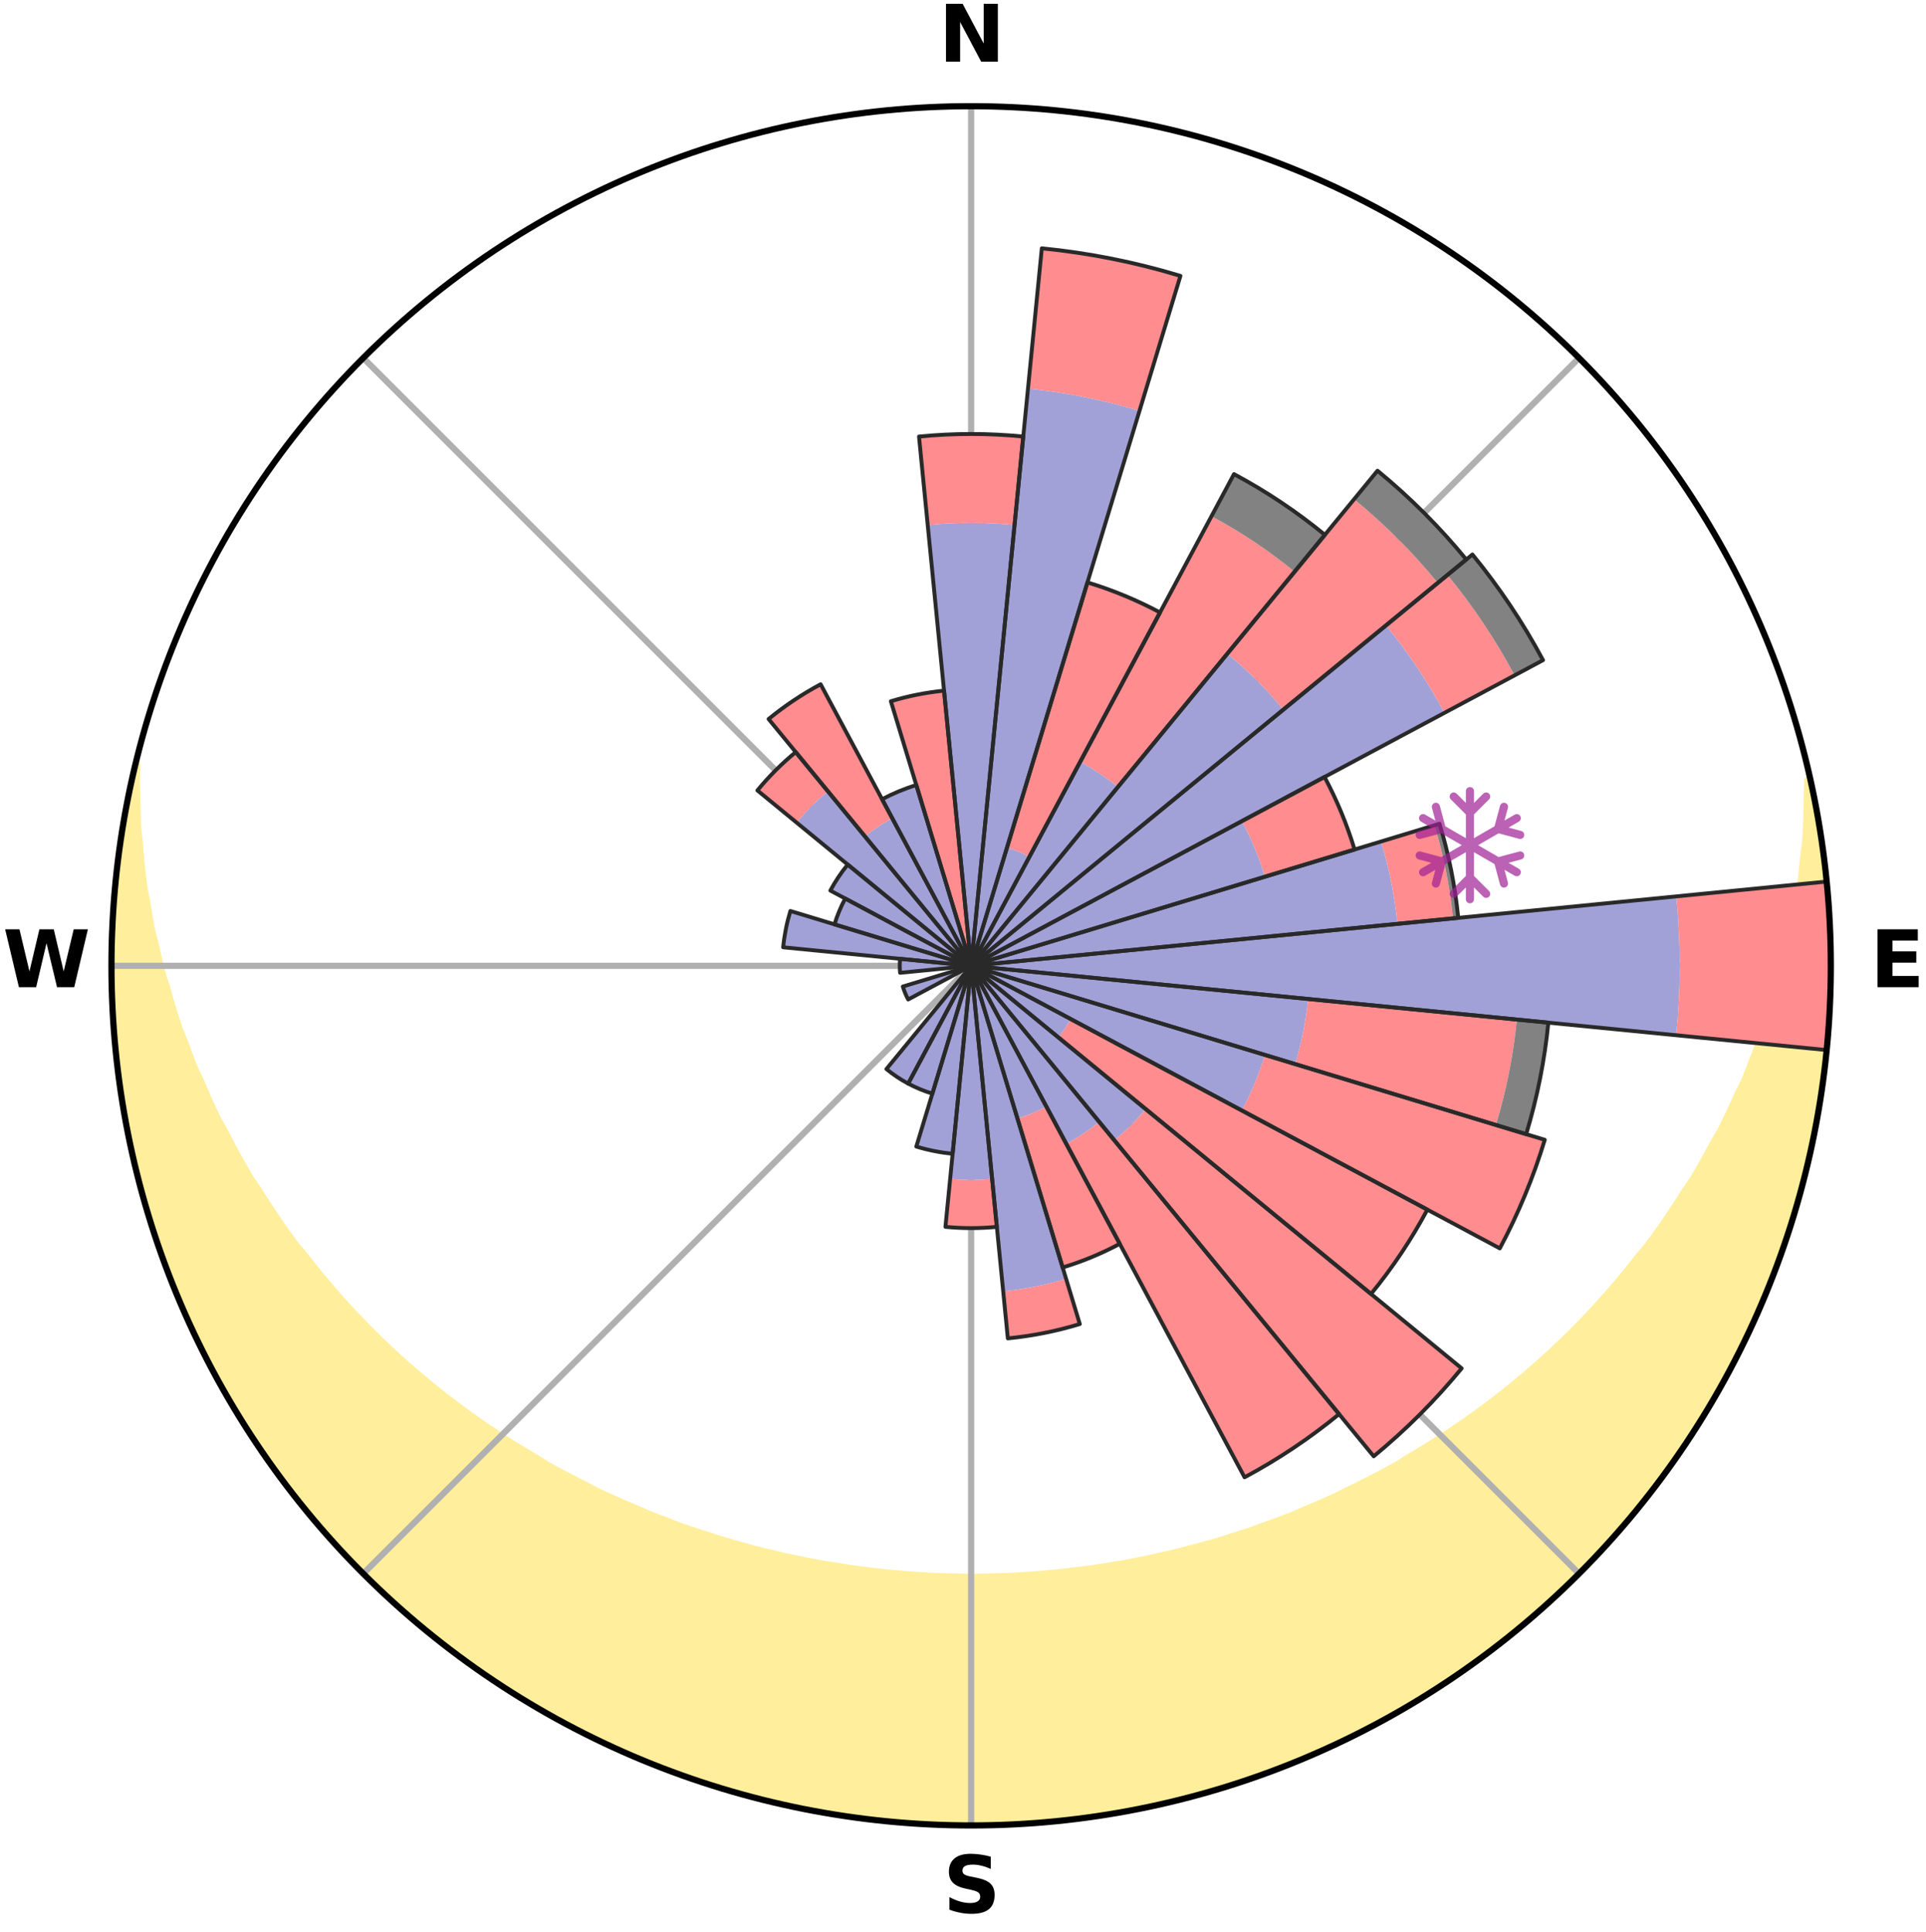 <?xml version="1.0" encoding="utf-8" standalone="no"?>
<!DOCTYPE svg PUBLIC "-//W3C//DTD SVG 1.1//EN"
  "http://www.w3.org/Graphics/SVG/1.1/DTD/svg11.dtd">
<svg xmlns:xlink="http://www.w3.org/1999/xlink" width="248.41pt" height="249.158pt" viewBox="0 0 248.41 249.158" xmlns="http://www.w3.org/2000/svg" version="1.1">
 <title>Ski Rose for Riksgränsen</title>
 <defs>
  <style type="text/css">*{stroke-linejoin: round; stroke-linecap: butt}</style>
 </defs>
 <g id="figure_1">
  <g id="patch_1">
   <path d="M 0 249.158 
L 248.41 249.158 
L 248.41 0 
L 0 0 
z
" style="fill: #ffffff"/>
  </g>
  <g id="axes_1">
   <g id="patch_2">
    <path d="M 236.135 124.579 
C 236.135 110.018 233.267 95.599 227.695 82.147 
C 222.122 68.695 213.955 56.471 203.659 46.175 
C 193.363 35.879 181.139 27.711 167.687 22.139 
C 154.235 16.567 139.815 13.699 125.255 13.699 
C 110.694 13.699 96.275 16.567 82.823 22.139 
C 69.371 27.711 57.147 35.879 46.851 46.175 
C 36.555 56.471 28.387 68.695 22.815 82.147 
C 17.243 95.599 14.375 110.018 14.375 124.579 
C 14.375 139.14 17.243 153.559 22.815 167.011 
C 28.387 180.463 36.555 192.687 46.851 202.983 
C 57.147 213.279 69.371 221.447 82.823 227.019 
C 96.275 232.591 110.694 235.459 125.255 235.459 
C 139.815 235.459 154.235 232.591 167.687 227.019 
C 181.139 221.447 193.363 213.279 203.659 202.983 
C 213.955 192.687 222.122 180.463 227.695 167.011 
C 233.267 153.559 236.135 139.14 236.135 124.579 
M 125.255 124.579 
C 125.255 124.579 125.255 124.579 125.255 124.579 
C 125.255 124.579 125.255 124.579 125.255 124.579 
C 125.255 124.579 125.255 124.579 125.255 124.579 
C 125.255 124.579 125.255 124.579 125.255 124.579 
C 125.255 124.579 125.255 124.579 125.255 124.579 
C 125.255 124.579 125.255 124.579 125.255 124.579 
C 125.255 124.579 125.255 124.579 125.255 124.579 
C 125.255 124.579 125.255 124.579 125.255 124.579 
C 125.255 124.579 125.255 124.579 125.255 124.579 
C 125.255 124.579 125.255 124.579 125.255 124.579 
C 125.255 124.579 125.255 124.579 125.255 124.579 
C 125.255 124.579 125.255 124.579 125.255 124.579 
C 125.255 124.579 125.255 124.579 125.255 124.579 
C 125.255 124.579 125.255 124.579 125.255 124.579 
C 125.255 124.579 125.255 124.579 125.255 124.579 
C 125.255 124.579 125.255 124.579 125.255 124.579 
z
" style="fill: #ffffff"/>
   </g>
   <g id="PolyCollection_1">
    <defs>
     <path id="m9ee864cbd0" d="M 233.476 -148.571 
L 233.2 -148.51 
L 233.13 -146.527 
L 233.109 -144.569 
L 233.044 -142.617 
L 232.937 -140.672 
L 232.684 -138.722 
L 232.494 -136.797 
L 232.265 -134.883 
L 231.89 -132.971 
L 231.586 -131.083 
L 231.246 -129.207 
L 230.761 -127.342 
L 230.351 -125.496 
L 229.907 -123.666 
L 229.32 -121.854 
L 228.812 -120.058 
L 228.273 -118.278 
L 227.703 -116.516 
L 226.992 -114.783 
L 226.363 -113.059 
L 225.705 -111.355 
L 225.019 -109.669 
L 224.197 -108.022 
L 223.458 -106.378 
L 222.692 -104.755 
L 221.902 -103.153 
L 220.98 -101.598 
L 220.141 -100.04 
L 219.279 -98.504 
L 218.394 -96.99 
L 217.385 -95.531 
L 216.457 -94.063 
L 215.509 -92.618 
L 214.54 -91.197 
L 213.552 -89.798 
L 212.545 -88.422 
L 211.424 -87.111 
L 210.383 -85.784 
L 209.323 -84.48 
L 208.248 -83.2 
L 207.156 -81.944 
L 206.049 -80.711 
L 204.928 -79.502 
L 203.792 -78.317 
L 202.642 -77.156 
L 201.48 -76.019 
L 200.304 -74.905 
L 199.117 -73.815 
L 197.919 -72.749 
L 196.709 -71.706 
L 195.489 -70.687 
L 194.259 -69.691 
L 193.019 -68.718 
L 191.771 -67.769 
L 190.514 -66.843 
L 189.249 -65.94 
L 187.976 -65.059 
L 186.696 -64.201 
L 185.409 -63.366 
L 184.116 -62.552 
L 182.817 -61.761 
L 181.512 -60.992 
L 180.25 -60.188 
L 178.933 -59.462 
L 177.612 -58.758 
L 176.286 -58.074 
L 174.956 -57.412 
L 173.623 -56.77 
L 172.322 -56.095 
L 170.981 -55.495 
L 169.636 -54.914 
L 168.289 -54.353 
L 166.969 -53.763 
L 165.615 -53.242 
L 164.26 -52.74 
L 162.903 -52.257 
L 161.567 -51.748 
L 160.205 -51.304 
L 158.842 -50.878 
L 157.496 -50.429 
L 156.13 -50.04 
L 154.763 -49.669 
L 153.395 -49.315 
L 152.039 -48.944 
L 150.668 -48.627 
L 149.297 -48.326 
L 147.935 -48.012 
L 146.562 -47.746 
L 145.196 -47.47 
L 143.822 -47.24 
L 142.448 -47.025 
L 141.078 -46.805 
L 139.703 -46.625 
L 138.328 -46.46 
L 136.954 -46.295 
L 135.578 -46.164 
L 134.204 -46.036 
L 132.827 -45.937 
L 131.451 -45.855 
L 130.074 -45.781 
L 128.697 -45.731 
L 127.321 -45.694 
L 125.943 -45.677 
L 124.566 -45.677 
L 123.189 -45.698 
L 121.813 -45.737 
L 120.436 -45.79 
L 119.059 -45.858 
L 117.684 -45.951 
L 116.308 -46.053 
L 114.934 -46.183 
L 113.559 -46.317 
L 112.183 -46.467 
L 110.812 -46.652 
L 109.438 -46.835 
L 108.069 -47.058 
L 106.696 -47.275 
L 105.323 -47.508 
L 103.958 -47.786 
L 102.587 -48.054 
L 101.216 -48.339 
L 99.857 -48.674 
L 98.489 -48.994 
L 97.121 -49.331 
L 95.768 -49.723 
L 94.403 -50.096 
L 93.039 -50.487 
L 91.695 -50.938 
L 90.334 -51.366 
L 88.975 -51.813 
L 87.617 -52.277 
L 86.286 -52.808 
L 84.933 -53.311 
L 83.583 -53.834 
L 82.265 -54.425 
L 80.92 -54.988 
L 79.579 -55.57 
L 78.24 -56.172 
L 76.904 -56.794 
L 75.612 -57.49 
L 74.285 -58.154 
L 72.963 -58.839 
L 71.644 -59.544 
L 70.331 -60.271 
L 69.071 -61.075 
L 67.77 -61.845 
L 66.474 -62.637 
L 65.184 -63.451 
L 63.901 -64.286 
L 62.624 -65.145 
L 61.355 -66.026 
L 60.093 -66.929 
L 58.84 -67.855 
L 57.595 -68.804 
L 56.359 -69.777 
L 55.132 -70.772 
L 53.916 -71.791 
L 52.71 -72.833 
L 51.514 -73.899 
L 50.331 -74.988 
L 49.159 -76.101 
L 48 -77.237 
L 46.854 -78.398 
L 45.722 -79.581 
L 44.604 -80.789 
L 43.5 -82.02 
L 42.412 -83.275 
L 41.34 -84.554 
L 40.285 -85.856 
L 39.246 -87.181 
L 38.13 -88.491 
L 37.126 -89.864 
L 36.141 -91.261 
L 35.176 -92.68 
L 34.231 -94.123 
L 33.307 -95.588 
L 32.301 -97.045 
L 31.419 -98.556 
L 30.56 -100.089 
L 29.725 -101.644 
L 28.913 -103.221 
L 28.019 -104.796 
L 27.257 -106.416 
L 26.52 -108.057 
L 25.811 -109.717 
L 25.018 -111.383 
L 24.363 -113.084 
L 23.737 -114.804 
L 23.029 -116.534 
L 22.461 -118.292 
L 21.924 -120.068 
L 21.418 -121.86 
L 20.833 -123.668 
L 20.392 -125.494 
L 19.984 -127.336 
L 19.5 -129.196 
L 19.161 -131.068 
L 18.858 -132.953 
L 18.484 -134.86 
L 18.255 -136.77 
L 18.064 -138.691 
L 17.913 -140.621 
L 17.702 -142.577 
L 17.635 -144.525 
L 17.61 -146.48 
L 17.537 -148.46 
L 17.603 -150.424 
L 17.513 -150.446 
L 17.513 -150.446 
L 17.01 -148.576 
L 16.632 -146.679 
L 16.288 -144.775 
L 15.977 -142.866 
L 15.608 -140.966 
L 15.432 -139.037 
L 15.129 -137.126 
L 14.954 -135.2 
L 14.719 -133.278 
L 14.611 -131.346 
L 14.538 -129.413 
L 14.498 -127.479 
L 14.396 -125.547 
L 14.424 -123.612 
L 14.484 -121.678 
L 14.483 -119.743 
L 14.611 -117.812 
L 14.771 -115.884 
L 15.034 -113.966 
L 15.095 -112.028 
L 15.425 -110.12 
L 15.623 -108.194 
L 15.947 -106.287 
L 16.303 -104.386 
L 16.691 -102.491 
L 17.019 -100.584 
L 17.47 -98.702 
L 17.953 -96.829 
L 18.466 -94.964 
L 19.01 -93.108 
L 19.585 -91.262 
L 20.269 -89.451 
L 20.741 -87.569 
L 21.486 -85.782 
L 22.1 -83.945 
L 22.828 -82.152 
L 23.584 -80.371 
L 24.37 -78.603 
L 25.185 -76.848 
L 26.028 -75.106 
L 26.975 -73.418 
L 27.874 -71.705 
L 28.801 -70.008 
L 29.839 -68.375 
L 30.751 -66.667 
L 31.763 -65.018 
L 32.801 -63.385 
L 33.931 -61.814 
L 35.021 -60.216 
L 36.137 -58.636 
L 37.34 -57.119 
L 38.506 -55.576 
L 39.699 -54.052 
L 40.998 -52.617 
L 42.24 -51.134 
L 43.507 -49.671 
L 44.849 -48.277 
L 46.212 -46.904 
L 47.548 -45.504 
L 48.954 -44.174 
L 50.412 -42.903 
L 51.816 -41.572 
L 53.284 -40.312 
L 54.731 -39.027 
L 56.238 -37.813 
L 57.764 -36.623 
L 59.308 -35.457 
L 60.87 -34.316 
L 62.486 -33.251 
L 64.084 -32.16 
L 65.699 -31.095 
L 67.331 -30.056 
L 68.979 -29.042 
L 70.679 -28.116 
L 72.359 -27.157 
L 74.075 -26.263 
L 75.785 -25.357 
L 77.56 -24.584 
L 79.28 -23.697 
L 81.048 -22.91 
L 82.827 -22.149 
L 84.634 -21.457 
L 86.435 -20.751 
L 88.247 -20.071 
L 90.096 -19.5 
L 91.918 -18.847 
L 93.766 -18.275 
L 95.633 -17.767 
L 97.497 -17.249 
L 99.386 -16.826 
L 101.258 -16.338 
L 103.163 -15.995 
L 105.05 -15.561 
L 106.964 -15.275 
L 108.867 -14.923 
L 110.783 -14.651 
L 112.707 -14.451 
L 114.635 -14.292 
L 116.556 -14.046 
L 118.486 -13.911 
L 120.419 -13.827 
L 122.353 -13.78 
L 124.288 -13.756 
L 126.222 -13.756 
L 128.156 -13.781 
L 130.09 -13.834 
L 132.024 -13.907 
L 133.954 -14.046 
L 135.874 -14.293 
L 137.802 -14.454 
L 139.727 -14.654 
L 141.628 -15.024 
L 143.548 -15.265 
L 145.459 -15.567 
L 147.348 -15.987 
L 149.253 -16.329 
L 151.125 -16.821 
L 153.013 -17.244 
L 154.883 -17.744 
L 156.723 -18.345 
L 158.589 -18.856 
L 160.427 -19.46 
L 162.267 -20.06 
L 164.075 -20.749 
L 165.885 -21.433 
L 167.657 -22.211 
L 169.467 -22.898 
L 171.229 -23.698 
L 172.978 -24.526 
L 174.694 -25.42 
L 176.437 -26.259 
L 178.143 -27.171 
L 179.835 -28.109 
L 181.512 -29.074 
L 183.12 -30.152 
L 184.814 -31.091 
L 186.441 -32.136 
L 188.052 -33.208 
L 189.614 -34.351 
L 191.155 -35.521 
L 192.734 -36.638 
L 194.271 -37.814 
L 195.751 -39.061 
L 197.249 -40.285 
L 198.685 -41.582 
L 200.142 -42.855 
L 201.532 -44.199 
L 202.97 -45.495 
L 204.315 -46.887 
L 205.684 -48.254 
L 206.98 -49.692 
L 208.25 -51.151 
L 209.55 -52.584 
L 210.769 -54.086 
L 211.962 -55.609 
L 213.213 -57.087 
L 214.353 -58.65 
L 215.465 -60.233 
L 216.614 -61.789 
L 217.672 -63.41 
L 218.769 -65.004 
L 219.77 -66.66 
L 220.742 -68.333 
L 221.757 -69.981 
L 222.671 -71.686 
L 223.555 -73.407 
L 224.408 -75.143 
L 225.231 -76.893 
L 226.127 -78.609 
L 226.889 -80.387 
L 227.62 -82.178 
L 228.402 -83.948 
L 229.07 -85.764 
L 229.707 -87.591 
L 230.397 -89.399 
L 230.97 -91.247 
L 231.511 -93.105 
L 232.018 -94.971 
L 232.493 -96.845 
L 233.051 -98.699 
L 233.461 -100.59 
L 233.837 -102.488 
L 234.273 -104.374 
L 234.584 -106.284 
L 234.861 -108.198 
L 235.104 -110.117 
L 235.408 -112.029 
L 235.584 -113.956 
L 235.727 -115.885 
L 235.835 -117.816 
L 236.006 -119.744 
L 236.047 -121.678 
L 236.054 -123.612 
L 236.027 -125.546 
L 236.089 -127.481 
L 235.995 -129.414 
L 235.866 -131.344 
L 235.704 -133.272 
L 235.603 -135.204 
L 235.373 -137.125 
L 235.11 -139.042 
L 234.907 -140.967 
L 234.576 -142.873 
L 234.212 -144.773 
L 233.907 -146.685 
L 233.476 -148.571 
z
" style="stroke: #ffee9c"/>
    </defs>
    <g clip-path="url(#pf2b0852201)">
     <use xlink:href="#m9ee864cbd0" x="0" y="249.158" style="fill: #ffee9c; stroke: #ffee9c"/>
    </g>
   </g>
   <g id="matplotlib.axis_1">
    <g id="xtick_1">
     <g id="line2d_1">
      <path d="M 125.255 124.579 
L 125.255 13.699 
" clip-path="url(#pf2b0852201)" style="fill: none; stroke: #b0b0b0; stroke-width: 0.8; stroke-linecap: square"/>
     </g>
     <g id="text_1">
      <!-- N -->
      <g transform="translate(121.07 7.958) scale(0.1 -0.1)">
       <defs>
        <path id="DejaVuSans-Bold-4e" d="M 588 4666 
L 1931 4666 
L 3628 1466 
L 3628 4666 
L 4769 4666 
L 4769 0 
L 3425 0 
L 1728 3200 
L 1728 0 
L 588 0 
L 588 4666 
z
" transform="scale(0.016)"/>
       </defs>
       <use xlink:href="#DejaVuSans-Bold-4e"/>
      </g>
     </g>
    </g>
    <g id="xtick_2">
     <g id="line2d_2">
      <path d="M 125.255 124.579 
L 203.659 46.175 
" clip-path="url(#pf2b0852201)" style="fill: none; stroke: #b0b0b0; stroke-width: 0.8; stroke-linecap: square"/>
     </g>
    </g>
    <g id="xtick_3">
     <g id="line2d_3">
      <path d="M 125.255 124.579 
L 236.135 124.579 
" clip-path="url(#pf2b0852201)" style="fill: none; stroke: #b0b0b0; stroke-width: 0.8; stroke-linecap: square"/>
     </g>
     <g id="text_2">
      <!-- E -->
      <g transform="translate(241.219 127.338) scale(0.1 -0.1)">
       <defs>
        <path id="DejaVuSans-Bold-45" d="M 588 4666 
L 3834 4666 
L 3834 3756 
L 1791 3756 
L 1791 2888 
L 3713 2888 
L 3713 1978 
L 1791 1978 
L 1791 909 
L 3903 909 
L 3903 0 
L 588 0 
L 588 4666 
z
" transform="scale(0.016)"/>
       </defs>
       <use xlink:href="#DejaVuSans-Bold-45"/>
      </g>
     </g>
    </g>
    <g id="xtick_4">
     <g id="line2d_4">
      <path d="M 125.255 124.579 
L 203.659 202.983 
" clip-path="url(#pf2b0852201)" style="fill: none; stroke: #b0b0b0; stroke-width: 0.8; stroke-linecap: square"/>
     </g>
    </g>
    <g id="xtick_5">
     <g id="line2d_5">
      <path d="M 125.255 124.579 
L 125.255 235.459 
" clip-path="url(#pf2b0852201)" style="fill: none; stroke: #b0b0b0; stroke-width: 0.8; stroke-linecap: square"/>
     </g>
     <g id="text_3">
      <!-- S -->
      <g transform="translate(121.654 246.718) scale(0.1 -0.1)">
       <defs>
        <path id="DejaVuSans-Bold-53" d="M 3834 4519 
L 3834 3531 
Q 3450 3703 3084 3790 
Q 2719 3878 2394 3878 
Q 1963 3878 1756 3759 
Q 1550 3641 1550 3391 
Q 1550 3203 1689 3098 
Q 1828 2994 2194 2919 
L 2706 2816 
Q 3484 2659 3812 2340 
Q 4141 2022 4141 1434 
Q 4141 663 3683 286 
Q 3225 -91 2284 -91 
Q 1841 -91 1394 -6 
Q 947 78 500 244 
L 500 1259 
Q 947 1022 1364 901 
Q 1781 781 2169 781 
Q 2563 781 2772 912 
Q 2981 1044 2981 1288 
Q 2981 1506 2839 1625 
Q 2697 1744 2272 1838 
L 1806 1941 
Q 1106 2091 782 2419 
Q 459 2747 459 3303 
Q 459 4000 909 4375 
Q 1359 4750 2203 4750 
Q 2588 4750 2994 4692 
Q 3400 4634 3834 4519 
z
" transform="scale(0.016)"/>
       </defs>
       <use xlink:href="#DejaVuSans-Bold-53"/>
      </g>
     </g>
    </g>
    <g id="xtick_6">
     <g id="line2d_6">
      <path d="M 125.255 124.579 
L 46.851 202.983 
" clip-path="url(#pf2b0852201)" style="fill: none; stroke: #b0b0b0; stroke-width: 0.8; stroke-linecap: square"/>
     </g>
    </g>
    <g id="xtick_7">
     <g id="line2d_7">
      <path d="M 125.255 124.579 
L 14.375 124.579 
" clip-path="url(#pf2b0852201)" style="fill: none; stroke: #b0b0b0; stroke-width: 0.8; stroke-linecap: square"/>
     </g>
     <g id="text_4">
      <!-- W -->
      <g transform="translate(0.36 127.338) scale(0.1 -0.1)">
       <defs>
        <path id="DejaVuSans-Bold-57" d="M 191 4666 
L 1344 4666 
L 2150 1275 
L 2950 4666 
L 4109 4666 
L 4909 1275 
L 5716 4666 
L 6859 4666 
L 5759 0 
L 4372 0 
L 3525 3547 
L 2688 0 
L 1300 0 
L 191 4666 
z
" transform="scale(0.016)"/>
       </defs>
       <use xlink:href="#DejaVuSans-Bold-57"/>
      </g>
     </g>
    </g>
    <g id="xtick_8">
     <g id="line2d_8">
      <path d="M 125.255 124.579 
L 46.851 46.175 
" clip-path="url(#pf2b0852201)" style="fill: none; stroke: #b0b0b0; stroke-width: 0.8; stroke-linecap: square"/>
     </g>
    </g>
   </g>
   <g id="matplotlib.axis_2"/>
   <g id="patch_3">
    <path d="M 125.255 124.579 
C 125.255 124.579 125.255 124.579 125.255 124.579 
C 125.255 124.579 125.255 124.579 125.255 124.579 
L 125.255 124.579 
C 125.255 124.579 125.255 124.579 125.255 124.579 
C 125.255 124.579 125.255 124.579 125.255 124.579 
z
" clip-path="url(#pf2b0852201)" style="fill: #d9d9d9"/>
   </g>
   <g id="patch_4">
    <path d="M 125.255 124.579 
C 125.255 124.579 125.255 124.579 125.255 124.579 
C 125.255 124.579 125.255 124.579 125.255 124.579 
L 125.255 124.579 
C 125.255 124.579 125.255 124.579 125.255 124.579 
C 125.255 124.579 125.255 124.579 125.255 124.579 
z
" clip-path="url(#pf2b0852201)" style="fill: #d9d9d9"/>
   </g>
   <g id="patch_5">
    <path d="M 125.255 124.579 
C 125.255 124.579 125.255 124.579 125.255 124.579 
C 125.255 124.579 125.255 124.579 125.255 124.579 
L 125.255 124.579 
C 125.255 124.579 125.255 124.579 125.255 124.579 
C 125.255 124.579 125.255 124.579 125.255 124.579 
z
" clip-path="url(#pf2b0852201)" style="fill: #d9d9d9"/>
   </g>
   <g id="patch_6">
    <path d="M 125.255 124.579 
C 125.255 124.579 125.255 124.579 125.255 124.579 
C 125.255 124.579 125.255 124.579 125.255 124.579 
L 125.255 124.579 
C 125.255 124.579 125.255 124.579 125.255 124.579 
C 125.255 124.579 125.255 124.579 125.255 124.579 
z
" clip-path="url(#pf2b0852201)" style="fill: #d9d9d9"/>
   </g>
   <g id="patch_7">
    <path d="M 125.255 124.579 
C 125.255 124.579 125.255 124.579 125.255 124.579 
C 125.255 124.579 125.255 124.579 125.255 124.579 
L 125.255 124.579 
C 125.255 124.579 125.255 124.579 125.255 124.579 
C 125.255 124.579 125.255 124.579 125.255 124.579 
z
" clip-path="url(#pf2b0852201)" style="fill: #d9d9d9"/>
   </g>
   <g id="patch_8">
    <path d="M 125.255 124.579 
C 125.255 124.579 125.255 124.579 125.255 124.579 
C 125.255 124.579 125.255 124.579 125.255 124.579 
L 125.255 124.579 
C 125.255 124.579 125.255 124.579 125.255 124.579 
C 125.255 124.579 125.255 124.579 125.255 124.579 
z
" clip-path="url(#pf2b0852201)" style="fill: #d9d9d9"/>
   </g>
   <g id="patch_9">
    <path d="M 125.255 124.579 
C 125.255 124.579 125.255 124.579 125.255 124.579 
C 125.255 124.579 125.255 124.579 125.255 124.579 
L 125.255 124.579 
C 125.255 124.579 125.255 124.579 125.255 124.579 
C 125.255 124.579 125.255 124.579 125.255 124.579 
z
" clip-path="url(#pf2b0852201)" style="fill: #d9d9d9"/>
   </g>
   <g id="patch_10">
    <path d="M 125.255 124.579 
C 125.255 124.579 125.255 124.579 125.255 124.579 
C 125.255 124.579 125.255 124.579 125.255 124.579 
L 125.255 124.579 
C 125.255 124.579 125.255 124.579 125.255 124.579 
C 125.255 124.579 125.255 124.579 125.255 124.579 
z
" clip-path="url(#pf2b0852201)" style="fill: #d9d9d9"/>
   </g>
   <g id="patch_11">
    <path d="M 125.255 124.579 
C 125.255 124.579 125.255 124.579 125.255 124.579 
C 125.255 124.579 125.255 124.579 125.255 124.579 
L 125.255 124.579 
C 125.255 124.579 125.255 124.579 125.255 124.579 
C 125.255 124.579 125.255 124.579 125.255 124.579 
z
" clip-path="url(#pf2b0852201)" style="fill: #d9d9d9"/>
   </g>
   <g id="patch_12">
    <path d="M 125.255 124.579 
C 125.255 124.579 125.255 124.579 125.255 124.579 
C 125.255 124.579 125.255 124.579 125.255 124.579 
L 125.255 124.579 
C 125.255 124.579 125.255 124.579 125.255 124.579 
C 125.255 124.579 125.255 124.579 125.255 124.579 
z
" clip-path="url(#pf2b0852201)" style="fill: #d9d9d9"/>
   </g>
   <g id="patch_13">
    <path d="M 125.255 124.579 
C 125.255 124.579 125.255 124.579 125.255 124.579 
C 125.255 124.579 125.255 124.579 125.255 124.579 
L 125.255 124.579 
C 125.255 124.579 125.255 124.579 125.255 124.579 
C 125.255 124.579 125.255 124.579 125.255 124.579 
z
" clip-path="url(#pf2b0852201)" style="fill: #d9d9d9"/>
   </g>
   <g id="patch_14">
    <path d="M 125.255 124.579 
C 125.255 124.579 125.255 124.579 125.255 124.579 
C 125.255 124.579 125.255 124.579 125.255 124.579 
L 125.255 124.579 
C 125.255 124.579 125.255 124.579 125.255 124.579 
C 125.255 124.579 125.255 124.579 125.255 124.579 
z
" clip-path="url(#pf2b0852201)" style="fill: #d9d9d9"/>
   </g>
   <g id="patch_15">
    <path d="M 125.255 124.579 
C 125.255 124.579 125.255 124.579 125.255 124.579 
C 125.255 124.579 125.255 124.579 125.255 124.579 
L 125.255 124.579 
C 125.255 124.579 125.255 124.579 125.255 124.579 
C 125.255 124.579 125.255 124.579 125.255 124.579 
z
" clip-path="url(#pf2b0852201)" style="fill: #d9d9d9"/>
   </g>
   <g id="patch_16">
    <path d="M 125.255 124.579 
C 125.255 124.579 125.255 124.579 125.255 124.579 
C 125.255 124.579 125.255 124.579 125.255 124.579 
L 125.255 124.579 
C 125.255 124.579 125.255 124.579 125.255 124.579 
C 125.255 124.579 125.255 124.579 125.255 124.579 
z
" clip-path="url(#pf2b0852201)" style="fill: #d9d9d9"/>
   </g>
   <g id="patch_17">
    <path d="M 125.255 124.579 
C 125.255 124.579 125.255 124.579 125.255 124.579 
C 125.255 124.579 125.255 124.579 125.255 124.579 
L 125.255 124.579 
C 125.255 124.579 125.255 124.579 125.255 124.579 
C 125.255 124.579 125.255 124.579 125.255 124.579 
z
" clip-path="url(#pf2b0852201)" style="fill: #d9d9d9"/>
   </g>
   <g id="patch_18">
    <path d="M 125.255 124.579 
C 125.255 124.579 125.255 124.579 125.255 124.579 
C 125.255 124.579 125.255 124.579 125.255 124.579 
L 125.255 124.579 
C 125.255 124.579 125.255 124.579 125.255 124.579 
C 125.255 124.579 125.255 124.579 125.255 124.579 
z
" clip-path="url(#pf2b0852201)" style="fill: #d9d9d9"/>
   </g>
   <g id="patch_19">
    <path d="M 125.255 124.579 
C 125.255 124.579 125.255 124.579 125.255 124.579 
C 125.255 124.579 125.255 124.579 125.255 124.579 
L 125.255 124.579 
C 125.255 124.579 125.255 124.579 125.255 124.579 
C 125.255 124.579 125.255 124.579 125.255 124.579 
z
" clip-path="url(#pf2b0852201)" style="fill: #d9d9d9"/>
   </g>
   <g id="patch_20">
    <path d="M 125.255 124.579 
C 125.255 124.579 125.255 124.579 125.255 124.579 
C 125.255 124.579 125.255 124.579 125.255 124.579 
L 125.255 124.579 
C 125.255 124.579 125.255 124.579 125.255 124.579 
C 125.255 124.579 125.255 124.579 125.255 124.579 
z
" clip-path="url(#pf2b0852201)" style="fill: #d9d9d9"/>
   </g>
   <g id="patch_21">
    <path d="M 125.255 124.579 
C 125.255 124.579 125.255 124.579 125.255 124.579 
C 125.255 124.579 125.255 124.579 125.255 124.579 
L 125.255 124.579 
C 125.255 124.579 125.255 124.579 125.255 124.579 
C 125.255 124.579 125.255 124.579 125.255 124.579 
z
" clip-path="url(#pf2b0852201)" style="fill: #d9d9d9"/>
   </g>
   <g id="patch_22">
    <path d="M 125.255 124.579 
C 125.255 124.579 125.255 124.579 125.255 124.579 
C 125.255 124.579 125.255 124.579 125.255 124.579 
L 125.255 124.579 
C 125.255 124.579 125.255 124.579 125.255 124.579 
C 125.255 124.579 125.255 124.579 125.255 124.579 
z
" clip-path="url(#pf2b0852201)" style="fill: #d9d9d9"/>
   </g>
   <g id="patch_23">
    <path d="M 125.255 124.579 
C 125.255 124.579 125.255 124.579 125.255 124.579 
C 125.255 124.579 125.255 124.579 125.255 124.579 
L 125.255 124.579 
C 125.255 124.579 125.255 124.579 125.255 124.579 
C 125.255 124.579 125.255 124.579 125.255 124.579 
z
" clip-path="url(#pf2b0852201)" style="fill: #d9d9d9"/>
   </g>
   <g id="patch_24">
    <path d="M 125.255 124.579 
C 125.255 124.579 125.255 124.579 125.255 124.579 
C 125.255 124.579 125.255 124.579 125.255 124.579 
L 125.255 124.579 
C 125.255 124.579 125.255 124.579 125.255 124.579 
C 125.255 124.579 125.255 124.579 125.255 124.579 
z
" clip-path="url(#pf2b0852201)" style="fill: #d9d9d9"/>
   </g>
   <g id="patch_25">
    <path d="M 125.255 124.579 
C 125.255 124.579 125.255 124.579 125.255 124.579 
C 125.255 124.579 125.255 124.579 125.255 124.579 
L 125.255 124.579 
C 125.255 124.579 125.255 124.579 125.255 124.579 
C 125.255 124.579 125.255 124.579 125.255 124.579 
z
" clip-path="url(#pf2b0852201)" style="fill: #d9d9d9"/>
   </g>
   <g id="patch_26">
    <path d="M 125.255 124.579 
C 125.255 124.579 125.255 124.579 125.255 124.579 
C 125.255 124.579 125.255 124.579 125.255 124.579 
L 125.255 124.579 
C 125.255 124.579 125.255 124.579 125.255 124.579 
C 125.255 124.579 125.255 124.579 125.255 124.579 
z
" clip-path="url(#pf2b0852201)" style="fill: #d9d9d9"/>
   </g>
   <g id="patch_27">
    <path d="M 125.255 124.579 
C 125.255 124.579 125.255 124.579 125.255 124.579 
C 125.255 124.579 125.255 124.579 125.255 124.579 
L 125.255 124.579 
C 125.255 124.579 125.255 124.579 125.255 124.579 
C 125.255 124.579 125.255 124.579 125.255 124.579 
z
" clip-path="url(#pf2b0852201)" style="fill: #d9d9d9"/>
   </g>
   <g id="patch_28">
    <path d="M 125.255 124.579 
C 125.255 124.579 125.255 124.579 125.255 124.579 
C 125.255 124.579 125.255 124.579 125.255 124.579 
L 125.255 124.579 
C 125.255 124.579 125.255 124.579 125.255 124.579 
C 125.255 124.579 125.255 124.579 125.255 124.579 
z
" clip-path="url(#pf2b0852201)" style="fill: #d9d9d9"/>
   </g>
   <g id="patch_29">
    <path d="M 125.255 124.579 
C 125.255 124.579 125.255 124.579 125.255 124.579 
C 125.255 124.579 125.255 124.579 125.255 124.579 
L 125.255 124.579 
C 125.255 124.579 125.255 124.579 125.255 124.579 
C 125.255 124.579 125.255 124.579 125.255 124.579 
z
" clip-path="url(#pf2b0852201)" style="fill: #d9d9d9"/>
   </g>
   <g id="patch_30">
    <path d="M 125.255 124.579 
C 125.255 124.579 125.255 124.579 125.255 124.579 
C 125.255 124.579 125.255 124.579 125.255 124.579 
L 125.255 124.579 
C 125.255 124.579 125.255 124.579 125.255 124.579 
C 125.255 124.579 125.255 124.579 125.255 124.579 
z
" clip-path="url(#pf2b0852201)" style="fill: #d9d9d9"/>
   </g>
   <g id="patch_31">
    <path d="M 125.255 124.579 
C 125.255 124.579 125.255 124.579 125.255 124.579 
C 125.255 124.579 125.255 124.579 125.255 124.579 
L 125.255 124.579 
C 125.255 124.579 125.255 124.579 125.255 124.579 
C 125.255 124.579 125.255 124.579 125.255 124.579 
z
" clip-path="url(#pf2b0852201)" style="fill: #d9d9d9"/>
   </g>
   <g id="patch_32">
    <path d="M 125.255 124.579 
C 125.255 124.579 125.255 124.579 125.255 124.579 
C 125.255 124.579 125.255 124.579 125.255 124.579 
L 125.255 124.579 
C 125.255 124.579 125.255 124.579 125.255 124.579 
C 125.255 124.579 125.255 124.579 125.255 124.579 
z
" clip-path="url(#pf2b0852201)" style="fill: #d9d9d9"/>
   </g>
   <g id="patch_33">
    <path d="M 125.255 124.579 
C 125.255 124.579 125.255 124.579 125.255 124.579 
C 125.255 124.579 125.255 124.579 125.255 124.579 
L 125.255 124.579 
C 125.255 124.579 125.255 124.579 125.255 124.579 
C 125.255 124.579 125.255 124.579 125.255 124.579 
z
" clip-path="url(#pf2b0852201)" style="fill: #d9d9d9"/>
   </g>
   <g id="patch_34">
    <path d="M 125.255 124.579 
C 125.255 124.579 125.255 124.579 125.255 124.579 
C 125.255 124.579 125.255 124.579 125.255 124.579 
L 125.255 124.579 
C 125.255 124.579 125.255 124.579 125.255 124.579 
C 125.255 124.579 125.255 124.579 125.255 124.579 
z
" clip-path="url(#pf2b0852201)" style="fill: #d9d9d9"/>
   </g>
   <g id="patch_35">
    <path d="M 125.255 124.579 
C 125.255 124.579 125.255 124.579 125.255 124.579 
C 125.255 124.579 125.255 124.579 125.255 124.579 
L 130.855 67.72 
C 128.994 67.536 127.125 67.444 125.255 67.444 
C 123.385 67.444 121.516 67.536 119.655 67.72 
z
" clip-path="url(#pf2b0852201)" style="fill: #a1a1d8"/>
   </g>
   <g id="patch_36">
    <path d="M 125.255 124.579 
C 125.255 124.579 125.255 124.579 125.255 124.579 
C 125.255 124.579 125.255 124.579 125.255 124.579 
L 146.97 52.993 
C 144.627 52.283 142.25 51.687 139.849 51.21 
C 137.447 50.732 135.024 50.372 132.587 50.132 
z
" clip-path="url(#pf2b0852201)" style="fill: #a1a1d8"/>
   </g>
   <g id="patch_37">
    <path d="M 125.255 124.579 
C 125.255 124.579 125.255 124.579 125.255 124.579 
C 125.255 124.579 125.255 124.579 125.255 124.579 
L 132.773 110.513 
C 132.313 110.267 131.841 110.044 131.358 109.844 
C 130.876 109.644 130.384 109.468 129.885 109.317 
z
" clip-path="url(#pf2b0852201)" style="fill: #a1a1d8"/>
   </g>
   <g id="patch_38">
    <path d="M 125.255 124.579 
C 125.255 124.579 125.255 124.579 125.255 124.579 
C 125.255 124.579 125.255 124.579 125.255 124.579 
L 144.184 101.514 
C 143.429 100.895 142.644 100.313 141.832 99.77 
C 141.02 99.227 140.181 98.725 139.32 98.265 
z
" clip-path="url(#pf2b0852201)" style="fill: #a1a1d8"/>
   </g>
   <g id="patch_39">
    <path d="M 125.255 124.579 
C 125.255 124.579 125.255 124.579 125.255 124.579 
C 125.255 124.579 125.255 124.579 125.255 124.579 
L 165.52 91.534 
C 164.438 90.216 163.293 88.952 162.087 87.747 
C 160.882 86.541 159.618 85.395 158.3 84.314 
z
" clip-path="url(#pf2b0852201)" style="fill: #a1a1d8"/>
   </g>
   <g id="patch_40">
    <path d="M 125.255 124.579 
C 125.255 124.579 125.255 124.579 125.255 124.579 
C 125.255 124.579 125.255 124.579 125.255 124.579 
L 186.296 91.952 
C 185.228 89.954 184.063 88.01 182.804 86.126 
C 181.545 84.242 180.195 82.421 178.758 80.67 
z
" clip-path="url(#pf2b0852201)" style="fill: #a1a1d8"/>
   </g>
   <g id="patch_41">
    <path d="M 125.255 124.579 
C 125.255 124.579 125.255 124.579 125.255 124.579 
C 125.255 124.579 125.255 124.579 125.255 124.579 
L 163.155 113.082 
C 162.779 111.842 162.342 110.62 161.846 109.423 
C 161.349 108.225 160.795 107.052 160.184 105.909 
z
" clip-path="url(#pf2b0852201)" style="fill: #a1a1d8"/>
   </g>
   <g id="patch_42">
    <path d="M 125.255 124.579 
C 125.255 124.579 125.255 124.579 125.255 124.579 
C 125.255 124.579 125.255 124.579 125.255 124.579 
L 180.237 119.164 
C 180.06 117.364 179.795 115.574 179.442 113.801 
C 179.089 112.027 178.649 110.272 178.124 108.541 
z
" clip-path="url(#pf2b0852201)" style="fill: #a1a1d8"/>
   </g>
   <g id="patch_43">
    <path d="M 125.255 124.579 
C 125.255 124.579 125.255 124.579 125.255 124.579 
C 125.255 124.579 125.255 124.579 125.255 124.579 
L 216.202 133.537 
C 216.496 130.56 216.642 127.57 216.642 124.579 
C 216.642 121.588 216.496 118.598 216.202 115.622 
z
" clip-path="url(#pf2b0852201)" style="fill: #a1a1d8"/>
   </g>
   <g id="patch_44">
    <path d="M 125.255 124.579 
C 125.255 124.579 125.255 124.579 125.255 124.579 
C 125.255 124.579 125.255 124.579 125.255 124.579 
L 167.052 137.258 
C 167.467 135.89 167.814 134.502 168.093 133.1 
C 168.372 131.698 168.582 130.283 168.722 128.86 
z
" clip-path="url(#pf2b0852201)" style="fill: #a1a1d8"/>
   </g>
   <g id="patch_45">
    <path d="M 125.255 124.579 
C 125.255 124.579 125.255 124.579 125.255 124.579 
C 125.255 124.579 125.255 124.579 125.255 124.579 
L 160.184 143.249 
C 160.795 142.106 161.349 140.933 161.846 139.735 
C 162.342 138.538 162.779 137.316 163.155 136.076 
z
" clip-path="url(#pf2b0852201)" style="fill: #a1a1d8"/>
   </g>
   <g id="patch_46">
    <path d="M 125.255 124.579 
C 125.255 124.579 125.255 124.579 125.255 124.579 
C 125.255 124.579 125.255 124.579 125.255 124.579 
L 136.509 133.815 
C 136.812 133.447 137.096 133.064 137.36 132.668 
C 137.625 132.272 137.87 131.863 138.095 131.442 
z
" clip-path="url(#pf2b0852201)" style="fill: #a1a1d8"/>
   </g>
   <g id="patch_47">
    <path d="M 125.255 124.579 
C 125.255 124.579 125.255 124.579 125.255 124.579 
C 125.255 124.579 125.255 124.579 125.255 124.579 
L 143.727 147.088 
C 144.464 146.483 145.171 145.843 145.845 145.169 
C 146.519 144.495 147.159 143.788 147.764 143.052 
z
" clip-path="url(#pf2b0852201)" style="fill: #a1a1d8"/>
   </g>
   <g id="patch_48">
    <path d="M 125.255 124.579 
C 125.255 124.579 125.255 124.579 125.255 124.579 
C 125.255 124.579 125.255 124.579 125.255 124.579 
L 137.532 147.548 
C 138.284 147.146 139.016 146.708 139.724 146.234 
C 140.433 145.761 141.118 145.252 141.777 144.712 
z
" clip-path="url(#pf2b0852201)" style="fill: #a1a1d8"/>
   </g>
   <g id="patch_49">
    <path d="M 125.255 124.579 
C 125.255 124.579 125.255 124.579 125.255 124.579 
C 125.255 124.579 125.255 124.579 125.255 124.579 
L 131.232 144.282 
C 131.877 144.087 132.512 143.86 133.134 143.602 
C 133.757 143.344 134.366 143.055 134.961 142.738 
z
" clip-path="url(#pf2b0852201)" style="fill: #a1a1d8"/>
   </g>
   <g id="patch_50">
    <path d="M 125.255 124.579 
C 125.255 124.579 125.255 124.579 125.255 124.579 
C 125.255 124.579 125.255 124.579 125.255 124.579 
L 129.391 166.573 
C 130.765 166.437 132.132 166.234 133.487 165.965 
C 134.842 165.696 136.182 165.36 137.504 164.959 
z
" clip-path="url(#pf2b0852201)" style="fill: #a1a1d8"/>
   </g>
   <g id="patch_51">
    <path d="M 125.255 124.579 
C 125.255 124.579 125.255 124.579 125.255 124.579 
C 125.255 124.579 125.255 124.579 125.255 124.579 
L 122.547 152.07 
C 123.447 152.159 124.351 152.203 125.255 152.203 
C 126.159 152.203 127.063 152.159 127.962 152.07 
z
" clip-path="url(#pf2b0852201)" style="fill: #a1a1d8"/>
   </g>
   <g id="patch_52">
    <path d="M 125.255 124.579 
C 125.255 124.579 125.255 124.579 125.255 124.579 
C 125.255 124.579 125.255 124.579 125.255 124.579 
L 118.183 147.892 
C 118.946 148.124 119.72 148.318 120.502 148.473 
C 121.284 148.629 122.073 148.746 122.867 148.824 
z
" clip-path="url(#pf2b0852201)" style="fill: #a1a1d8"/>
   </g>
   <g id="patch_53">
    <path d="M 125.255 124.579 
C 125.255 124.579 125.255 124.579 125.255 124.579 
C 125.255 124.579 125.255 124.579 125.255 124.579 
L 117.134 139.772 
C 117.631 140.037 118.142 140.279 118.662 140.494 
C 119.183 140.71 119.715 140.9 120.254 141.064 
z
" clip-path="url(#pf2b0852201)" style="fill: #a1a1d8"/>
   </g>
   <g id="patch_54">
    <path d="M 125.255 124.579 
C 125.255 124.579 125.255 124.579 125.255 124.579 
C 125.255 124.579 125.255 124.579 125.255 124.579 
L 114.326 137.896 
C 114.762 138.253 115.215 138.589 115.684 138.903 
C 116.153 139.216 116.637 139.506 117.134 139.772 
z
" clip-path="url(#pf2b0852201)" style="fill: #a1a1d8"/>
   </g>
   <g id="patch_55">
    <path d="M 125.255 124.579 
C 125.255 124.579 125.255 124.579 125.255 124.579 
C 125.255 124.579 125.255 124.579 125.255 124.579 
L 125.255 124.579 
C 125.255 124.579 125.255 124.579 125.255 124.579 
C 125.255 124.579 125.255 124.579 125.255 124.579 
z
" clip-path="url(#pf2b0852201)" style="fill: #a1a1d8"/>
   </g>
   <g id="patch_56">
    <path d="M 125.255 124.579 
C 125.255 124.579 125.255 124.579 125.255 124.579 
C 125.255 124.579 125.255 124.579 125.255 124.579 
L 125.255 124.579 
C 125.255 124.579 125.255 124.579 125.255 124.579 
C 125.255 124.579 125.255 124.579 125.255 124.579 
z
" clip-path="url(#pf2b0852201)" style="fill: #a1a1d8"/>
   </g>
   <g id="patch_57">
    <path d="M 125.255 124.579 
C 125.255 124.579 125.255 124.579 125.255 124.579 
C 125.255 124.579 125.255 124.579 125.255 124.579 
L 116.443 127.252 
C 116.531 127.54 116.632 127.824 116.748 128.103 
C 116.863 128.381 116.992 128.654 117.134 128.92 
z
" clip-path="url(#pf2b0852201)" style="fill: #a1a1d8"/>
   </g>
   <g id="patch_58">
    <path d="M 125.255 124.579 
C 125.255 124.579 125.255 124.579 125.255 124.579 
C 125.255 124.579 125.255 124.579 125.255 124.579 
L 125.255 124.579 
C 125.255 124.579 125.255 124.579 125.255 124.579 
C 125.255 124.579 125.255 124.579 125.255 124.579 
z
" clip-path="url(#pf2b0852201)" style="fill: #a1a1d8"/>
   </g>
   <g id="patch_59">
    <path d="M 125.255 124.579 
C 125.255 124.579 125.255 124.579 125.255 124.579 
C 125.255 124.579 125.255 124.579 125.255 124.579 
L 116.091 123.677 
C 116.062 123.976 116.047 124.278 116.047 124.579 
C 116.047 124.88 116.062 125.182 116.091 125.482 
z
" clip-path="url(#pf2b0852201)" style="fill: #a1a1d8"/>
   </g>
   <g id="patch_60">
    <path d="M 125.255 124.579 
C 125.255 124.579 125.255 124.579 125.255 124.579 
C 125.255 124.579 125.255 124.579 125.255 124.579 
L 101.942 117.507 
C 101.71 118.27 101.516 119.044 101.361 119.826 
C 101.205 120.608 101.088 121.398 101.01 122.191 
z
" clip-path="url(#pf2b0852201)" style="fill: #a1a1d8"/>
   </g>
   <g id="patch_61">
    <path d="M 125.255 124.579 
C 125.255 124.579 125.255 124.579 125.255 124.579 
C 125.255 124.579 125.255 124.579 125.255 124.579 
L 109.013 115.898 
C 108.729 116.429 108.471 116.975 108.241 117.532 
C 108.01 118.088 107.807 118.656 107.632 119.233 
z
" clip-path="url(#pf2b0852201)" style="fill: #a1a1d8"/>
   </g>
   <g id="patch_62">
    <path d="M 125.255 124.579 
C 125.255 124.579 125.255 124.579 125.255 124.579 
C 125.255 124.579 125.255 124.579 125.255 124.579 
L 109.339 111.517 
C 108.911 112.038 108.509 112.58 108.135 113.14 
C 107.761 113.7 107.414 114.279 107.096 114.873 
z
" clip-path="url(#pf2b0852201)" style="fill: #a1a1d8"/>
   </g>
   <g id="patch_63">
    <path d="M 125.255 124.579 
C 125.255 124.579 125.255 124.579 125.255 124.579 
C 125.255 124.579 125.255 124.579 125.255 124.579 
L 106.782 102.07 
C 106.046 102.675 105.339 103.315 104.665 103.989 
C 103.991 104.663 103.351 105.37 102.746 106.106 
z
" clip-path="url(#pf2b0852201)" style="fill: #a1a1d8"/>
   </g>
   <g id="patch_64">
    <path d="M 125.255 124.579 
C 125.255 124.579 125.255 124.579 125.255 124.579 
C 125.255 124.579 125.255 124.579 125.255 124.579 
L 115.075 105.534 
C 114.452 105.867 113.845 106.231 113.257 106.624 
C 112.67 107.016 112.102 107.438 111.555 107.886 
z
" clip-path="url(#pf2b0852201)" style="fill: #a1a1d8"/>
   </g>
   <g id="patch_65">
    <path d="M 125.255 124.579 
C 125.255 124.579 125.255 124.579 125.255 124.579 
C 125.255 124.579 125.255 124.579 125.255 124.579 
L 118.183 101.266 
C 117.42 101.497 116.669 101.766 115.932 102.071 
C 115.195 102.376 114.474 102.718 113.771 103.093 
z
" clip-path="url(#pf2b0852201)" style="fill: #a1a1d8"/>
   </g>
   <g id="patch_66">
    <path d="M 125.255 124.579 
C 125.255 124.579 125.255 124.579 125.255 124.579 
C 125.255 124.579 125.255 124.579 125.255 124.579 
L 125.255 124.579 
C 125.255 124.579 125.255 124.579 125.255 124.579 
C 125.255 124.579 125.255 124.579 125.255 124.579 
z
" clip-path="url(#pf2b0852201)" style="fill: #a1a1d8"/>
   </g>
   <g id="patch_67">
    <path d="M 119.655 67.72 
C 121.516 67.536 123.385 67.444 125.255 67.444 
C 127.125 67.444 128.994 67.536 130.855 67.72 
L 131.979 56.311 
C 129.744 56.091 127.5 55.98 125.255 55.98 
C 123.01 55.98 120.766 56.091 118.531 56.311 
z
" clip-path="url(#pf2b0852201)" style="fill: #ff8c8e"/>
   </g>
   <g id="patch_68">
    <path d="M 132.587 50.132 
C 135.024 50.372 137.447 50.732 139.849 51.21 
C 142.25 51.687 144.627 52.283 146.97 52.993 
L 152.25 35.586 
C 149.338 34.703 146.383 33.963 143.398 33.369 
C 140.412 32.775 137.399 32.328 134.37 32.03 
z
" clip-path="url(#pf2b0852201)" style="fill: #ff8c8e"/>
   </g>
   <g id="patch_69">
    <path d="M 129.885 109.317 
C 130.384 109.468 130.876 109.644 131.358 109.844 
C 131.841 110.044 132.313 110.267 132.773 110.513 
L 149.617 79.001 
C 148.125 78.204 146.595 77.48 145.032 76.833 
C 143.469 76.185 141.876 75.615 140.257 75.124 
z
" clip-path="url(#pf2b0852201)" style="fill: #ff8c8e"/>
   </g>
   <g id="patch_70">
    <path d="M 139.32 98.265 
C 140.181 98.725 141.02 99.227 141.832 99.77 
C 142.644 100.313 143.429 100.895 144.184 101.514 
L 166.972 73.747 
C 165.308 72.381 163.578 71.098 161.789 69.903 
C 159.999 68.707 158.152 67.6 156.253 66.585 
z
" clip-path="url(#pf2b0852201)" style="fill: #ff8c8e"/>
   </g>
   <g id="patch_71">
    <path d="M 158.3 84.314 
C 159.618 85.395 160.882 86.541 162.087 87.747 
C 163.293 88.952 164.438 90.216 165.52 91.534 
L 185.443 75.184 
C 183.826 73.214 182.113 71.325 180.311 69.523 
C 178.509 67.721 176.62 66.008 174.65 64.391 
z
" clip-path="url(#pf2b0852201)" style="fill: #ff8c8e"/>
   </g>
   <g id="patch_72">
    <path d="M 178.758 80.67 
C 180.195 82.421 181.545 84.242 182.804 86.126 
C 184.063 88.01 185.228 89.954 186.296 91.952 
L 195.348 87.113 
C 194.122 84.819 192.784 82.586 191.338 80.423 
C 189.893 78.26 188.343 76.17 186.692 74.159 
z
" clip-path="url(#pf2b0852201)" style="fill: #ff8c8e"/>
   </g>
   <g id="patch_73">
    <path d="M 160.184 105.909 
C 160.795 107.052 161.349 108.225 161.846 109.423 
C 162.342 110.62 162.779 111.842 163.155 113.082 
L 174.71 109.577 
C 174.219 107.958 173.648 106.365 173.001 104.802 
C 172.354 103.239 171.63 101.709 170.833 100.217 
z
" clip-path="url(#pf2b0852201)" style="fill: #ff8c8e"/>
   </g>
   <g id="patch_74">
    <path d="M 178.124 108.541 
C 178.649 110.272 179.089 112.027 179.442 113.801 
C 179.795 115.574 180.06 117.364 180.237 119.164 
L 187.406 118.458 
C 187.206 116.423 186.906 114.4 186.507 112.395 
C 186.108 110.39 185.611 108.406 185.018 106.45 
z
" clip-path="url(#pf2b0852201)" style="fill: #ff8c8e"/>
   </g>
   <g id="patch_75">
    <path d="M 216.202 115.622 
C 216.496 118.598 216.642 121.588 216.642 124.579 
C 216.642 127.57 216.496 130.56 216.202 133.537 
L 235.601 135.447 
C 235.957 131.835 236.135 128.208 236.135 124.579 
C 236.135 120.95 235.957 117.323 235.601 113.711 
z
" clip-path="url(#pf2b0852201)" style="fill: #ff8c8e"/>
   </g>
   <g id="patch_76">
    <path d="M 168.722 128.86 
C 168.582 130.283 168.372 131.698 168.093 133.1 
C 167.814 134.502 167.467 135.89 167.052 137.258 
L 192.938 145.11 
C 193.61 142.895 194.173 140.648 194.624 138.378 
C 195.076 136.107 195.416 133.816 195.643 131.512 
z
" clip-path="url(#pf2b0852201)" style="fill: #ff8c8e"/>
   </g>
   <g id="patch_77">
    <path d="M 163.155 136.076 
C 162.779 137.316 162.342 138.538 161.846 139.735 
C 161.349 140.933 160.795 142.106 160.184 143.249 
L 193.441 161.025 
C 194.634 158.793 195.716 156.504 196.685 154.166 
C 197.653 151.828 198.506 149.444 199.241 147.022 
z
" clip-path="url(#pf2b0852201)" style="fill: #ff8c8e"/>
   </g>
   <g id="patch_78">
    <path d="M 138.095 131.442 
C 137.87 131.863 137.625 132.272 137.36 132.668 
C 137.096 133.064 136.812 133.447 136.509 133.815 
L 176.829 166.905 
C 178.215 165.217 179.516 163.462 180.73 161.646 
C 181.943 159.83 183.066 157.956 184.096 156.03 
z
" clip-path="url(#pf2b0852201)" style="fill: #ff8c8e"/>
   </g>
   <g id="patch_79">
    <path d="M 147.764 143.052 
C 147.159 143.788 146.519 144.495 145.845 145.169 
C 145.171 145.843 144.464 146.483 143.727 147.088 
L 177.176 187.845 
C 179.246 186.145 181.233 184.345 183.127 182.451 
C 185.021 180.557 186.821 178.571 188.521 176.5 
z
" clip-path="url(#pf2b0852201)" style="fill: #ff8c8e"/>
   </g>
   <g id="patch_80">
    <path d="M 141.777 144.712 
C 141.118 145.252 140.433 145.761 139.724 146.234 
C 139.016 146.708 138.284 147.146 137.532 147.548 
L 160.519 190.553 
C 162.678 189.399 164.779 188.139 166.815 186.779 
C 168.851 185.418 170.819 183.959 172.712 182.406 
z
" clip-path="url(#pf2b0852201)" style="fill: #ff8c8e"/>
   </g>
   <g id="patch_81">
    <path d="M 134.961 142.738 
C 134.366 143.055 133.757 143.344 133.134 143.602 
C 132.512 143.86 131.877 144.087 131.232 144.282 
L 137.058 163.49 
C 138.332 163.104 139.586 162.655 140.815 162.146 
C 142.045 161.636 143.249 161.067 144.423 160.44 
z
" clip-path="url(#pf2b0852201)" style="fill: #ff8c8e"/>
   </g>
   <g id="patch_82">
    <path d="M 137.504 164.959 
C 136.182 165.36 134.842 165.696 133.487 165.965 
C 132.132 166.234 130.765 166.437 129.391 166.573 
L 129.988 172.634 
C 131.561 172.479 133.125 172.247 134.675 171.939 
C 136.225 171.63 137.76 171.246 139.272 170.787 
z
" clip-path="url(#pf2b0852201)" style="fill: #ff8c8e"/>
   </g>
   <g id="patch_83">
    <path d="M 127.962 152.07 
C 127.063 152.159 126.159 152.203 125.255 152.203 
C 124.351 152.203 123.447 152.159 122.547 152.07 
L 121.939 158.249 
C 123.041 158.357 124.147 158.412 125.255 158.412 
C 126.362 158.412 127.469 158.357 128.571 158.249 
z
" clip-path="url(#pf2b0852201)" style="fill: #ff8c8e"/>
   </g>
   <g id="patch_84">
    <path d="M 122.867 148.824 
C 122.073 148.746 121.284 148.629 120.502 148.473 
C 119.72 148.318 118.946 148.124 118.183 147.892 
L 118.183 147.892 
C 118.946 148.124 119.72 148.318 120.502 148.473 
C 121.284 148.629 122.073 148.746 122.867 148.824 
z
" clip-path="url(#pf2b0852201)" style="fill: #ff8c8e"/>
   </g>
   <g id="patch_85">
    <path d="M 120.254 141.064 
C 119.715 140.9 119.183 140.71 118.662 140.494 
C 118.142 140.279 117.631 140.037 117.134 139.772 
L 117.134 139.772 
C 117.631 140.037 118.142 140.279 118.662 140.494 
C 119.183 140.71 119.715 140.9 120.254 141.064 
z
" clip-path="url(#pf2b0852201)" style="fill: #ff8c8e"/>
   </g>
   <g id="patch_86">
    <path d="M 117.134 139.772 
C 116.637 139.506 116.153 139.216 115.684 138.903 
C 115.215 138.589 114.762 138.253 114.326 137.896 
L 114.326 137.896 
C 114.762 138.253 115.215 138.589 115.684 138.903 
C 116.153 139.216 116.637 139.506 117.134 139.772 
z
" clip-path="url(#pf2b0852201)" style="fill: #ff8c8e"/>
   </g>
   <g id="patch_87">
    <path d="M 125.255 124.579 
C 125.255 124.579 125.255 124.579 125.255 124.579 
C 125.255 124.579 125.255 124.579 125.255 124.579 
L 125.255 124.579 
C 125.255 124.579 125.255 124.579 125.255 124.579 
C 125.255 124.579 125.255 124.579 125.255 124.579 
z
" clip-path="url(#pf2b0852201)" style="fill: #ff8c8e"/>
   </g>
   <g id="patch_88">
    <path d="M 125.255 124.579 
C 125.255 124.579 125.255 124.579 125.255 124.579 
C 125.255 124.579 125.255 124.579 125.255 124.579 
L 125.255 124.579 
C 125.255 124.579 125.255 124.579 125.255 124.579 
C 125.255 124.579 125.255 124.579 125.255 124.579 
z
" clip-path="url(#pf2b0852201)" style="fill: #ff8c8e"/>
   </g>
   <g id="patch_89">
    <path d="M 117.134 128.92 
C 116.992 128.654 116.863 128.381 116.748 128.103 
C 116.632 127.824 116.531 127.54 116.443 127.252 
L 116.443 127.252 
C 116.531 127.54 116.632 127.824 116.748 128.103 
C 116.863 128.381 116.992 128.654 117.134 128.92 
z
" clip-path="url(#pf2b0852201)" style="fill: #ff8c8e"/>
   </g>
   <g id="patch_90">
    <path d="M 125.255 124.579 
C 125.255 124.579 125.255 124.579 125.255 124.579 
C 125.255 124.579 125.255 124.579 125.255 124.579 
L 125.255 124.579 
C 125.255 124.579 125.255 124.579 125.255 124.579 
C 125.255 124.579 125.255 124.579 125.255 124.579 
z
" clip-path="url(#pf2b0852201)" style="fill: #ff8c8e"/>
   </g>
   <g id="patch_91">
    <path d="M 116.091 125.482 
C 116.062 125.182 116.047 124.88 116.047 124.579 
C 116.047 124.278 116.062 123.976 116.091 123.677 
L 116.091 123.677 
C 116.062 123.976 116.047 124.278 116.047 124.579 
C 116.047 124.88 116.062 125.182 116.091 125.482 
z
" clip-path="url(#pf2b0852201)" style="fill: #ff8c8e"/>
   </g>
   <g id="patch_92">
    <path d="M 101.01 122.191 
C 101.088 121.398 101.205 120.608 101.361 119.826 
C 101.516 119.044 101.71 118.27 101.942 117.507 
L 101.942 117.507 
C 101.71 118.27 101.516 119.044 101.361 119.826 
C 101.205 120.608 101.088 121.398 101.01 122.191 
z
" clip-path="url(#pf2b0852201)" style="fill: #ff8c8e"/>
   </g>
   <g id="patch_93">
    <path d="M 107.632 119.233 
C 107.807 118.656 108.01 118.088 108.241 117.532 
C 108.471 116.975 108.729 116.429 109.013 115.898 
L 109.013 115.898 
C 108.729 116.429 108.471 116.975 108.241 117.532 
C 108.01 118.088 107.807 118.656 107.632 119.233 
z
" clip-path="url(#pf2b0852201)" style="fill: #ff8c8e"/>
   </g>
   <g id="patch_94">
    <path d="M 107.096 114.873 
C 107.414 114.279 107.761 113.7 108.135 113.14 
C 108.509 112.58 108.911 112.038 109.339 111.517 
L 109.339 111.517 
C 108.911 112.038 108.509 112.58 108.135 113.14 
C 107.761 113.7 107.414 114.279 107.096 114.873 
z
" clip-path="url(#pf2b0852201)" style="fill: #ff8c8e"/>
   </g>
   <g id="patch_95">
    <path d="M 102.746 106.106 
C 103.351 105.37 103.991 104.663 104.665 103.989 
C 105.339 103.315 106.046 102.675 106.782 102.07 
L 102.631 97.011 
C 101.728 97.752 100.863 98.536 100.037 99.362 
C 99.212 100.187 98.428 101.053 97.687 101.955 
z
" clip-path="url(#pf2b0852201)" style="fill: #ff8c8e"/>
   </g>
   <g id="patch_96">
    <path d="M 111.555 107.886 
C 112.102 107.438 112.67 107.016 113.257 106.624 
C 113.845 106.231 114.452 105.867 115.075 105.534 
L 105.843 88.262 
C 104.654 88.897 103.497 89.59 102.377 90.339 
C 101.256 91.088 100.173 91.892 99.131 92.747 
z
" clip-path="url(#pf2b0852201)" style="fill: #ff8c8e"/>
   </g>
   <g id="patch_97">
    <path d="M 113.771 103.093 
C 114.474 102.718 115.195 102.376 115.932 102.071 
C 116.669 101.766 117.42 101.497 118.183 101.266 
L 118.183 101.266 
C 117.42 101.497 116.669 101.766 115.932 102.071 
C 115.195 102.376 114.474 102.718 113.771 103.093 
z
" clip-path="url(#pf2b0852201)" style="fill: #ff8c8e"/>
   </g>
   <g id="patch_98">
    <path d="M 125.255 124.579 
C 125.255 124.579 125.255 124.579 125.255 124.579 
C 125.255 124.579 125.255 124.579 125.255 124.579 
L 121.759 89.088 
C 120.598 89.202 119.442 89.374 118.297 89.602 
C 117.153 89.829 116.02 90.113 114.902 90.452 
z
" clip-path="url(#pf2b0852201)" style="fill: #ff8c8e"/>
   </g>
   <g id="patch_99">
    <path d="M 118.531 56.311 
C 120.766 56.091 123.01 55.98 125.255 55.98 
C 127.5 55.98 129.744 56.091 131.979 56.311 
L 131.979 56.311 
C 129.744 56.091 127.5 55.98 125.255 55.98 
C 123.01 55.98 120.766 56.091 118.531 56.311 
z
" clip-path="url(#pf2b0852201)" style="fill: #828282"/>
   </g>
   <g id="patch_100">
    <path d="M 134.37 32.03 
C 137.399 32.328 140.412 32.775 143.398 33.369 
C 146.383 33.963 149.338 34.703 152.25 35.586 
L 152.25 35.586 
C 149.338 34.703 146.383 33.963 143.398 33.369 
C 140.412 32.775 137.399 32.328 134.37 32.03 
z
" clip-path="url(#pf2b0852201)" style="fill: #828282"/>
   </g>
   <g id="patch_101">
    <path d="M 140.257 75.124 
C 141.876 75.615 143.469 76.185 145.032 76.833 
C 146.595 77.48 148.125 78.204 149.617 79.001 
L 149.617 79.001 
C 148.125 78.204 146.595 77.48 145.032 76.833 
C 143.469 76.185 141.876 75.615 140.257 75.124 
z
" clip-path="url(#pf2b0852201)" style="fill: #828282"/>
   </g>
   <g id="patch_102">
    <path d="M 156.253 66.585 
C 158.152 67.6 159.999 68.707 161.789 69.903 
C 163.578 71.098 165.308 72.381 166.972 73.747 
L 170.879 68.986 
C 169.059 67.493 167.167 66.09 165.21 64.782 
C 163.253 63.474 161.232 62.263 159.156 61.154 
z
" clip-path="url(#pf2b0852201)" style="fill: #828282"/>
   </g>
   <g id="patch_103">
    <path d="M 174.65 64.391 
C 176.62 66.008 178.509 67.721 180.311 69.523 
C 182.113 71.325 183.826 73.214 185.443 75.184 
L 189.118 72.168 
C 187.403 70.077 185.586 68.072 183.674 66.16 
C 181.761 64.248 179.757 62.431 177.666 60.716 
z
" clip-path="url(#pf2b0852201)" style="fill: #828282"/>
   </g>
   <g id="patch_104">
    <path d="M 186.692 74.159 
C 188.343 76.17 189.893 78.26 191.338 80.423 
C 192.784 82.586 194.122 84.819 195.348 87.113 
L 199.016 85.153 
C 197.725 82.739 196.317 80.389 194.796 78.113 
C 193.275 75.837 191.643 73.637 189.907 71.521 
z
" clip-path="url(#pf2b0852201)" style="fill: #828282"/>
   </g>
   <g id="patch_105">
    <path d="M 170.833 100.217 
C 171.63 101.709 172.354 103.239 173.001 104.802 
C 173.648 106.365 174.219 107.958 174.71 109.577 
L 174.71 109.577 
C 174.219 107.958 173.648 106.365 173.001 104.802 
C 172.354 103.239 171.63 101.709 170.833 100.217 
z
" clip-path="url(#pf2b0852201)" style="fill: #828282"/>
   </g>
   <g id="patch_106">
    <path d="M 185.018 106.45 
C 185.611 108.406 186.108 110.39 186.507 112.395 
C 186.906 114.4 187.206 116.423 187.406 118.458 
L 188.078 118.391 
C 187.876 116.335 187.572 114.29 187.169 112.264 
C 186.766 110.237 186.264 108.231 185.664 106.254 
z
" clip-path="url(#pf2b0852201)" style="fill: #828282"/>
   </g>
   <g id="patch_107">
    <path d="M 235.601 113.711 
C 235.957 117.323 236.135 120.95 236.135 124.579 
C 236.135 128.208 235.957 131.835 235.601 135.447 
L 235.601 135.447 
C 235.957 131.835 236.135 128.208 236.135 124.579 
C 236.135 120.95 235.957 117.323 235.601 113.711 
z
" clip-path="url(#pf2b0852201)" style="fill: #828282"/>
   </g>
   <g id="patch_108">
    <path d="M 195.643 131.512 
C 195.416 133.816 195.076 136.107 194.624 138.378 
C 194.173 140.648 193.61 142.895 192.938 145.11 
L 196.841 146.294 
C 197.551 143.951 198.147 141.575 198.624 139.173 
C 199.102 136.772 199.461 134.348 199.701 131.911 
z
" clip-path="url(#pf2b0852201)" style="fill: #828282"/>
   </g>
   <g id="patch_109">
    <path d="M 199.241 147.022 
C 198.506 149.444 197.653 151.828 196.685 154.166 
C 195.716 156.504 194.634 158.793 193.441 161.025 
L 193.441 161.025 
C 194.634 158.793 195.716 156.504 196.685 154.166 
C 197.653 151.828 198.506 149.444 199.241 147.022 
z
" clip-path="url(#pf2b0852201)" style="fill: #828282"/>
   </g>
   <g id="patch_110">
    <path d="M 184.096 156.03 
C 183.066 157.956 181.943 159.83 180.73 161.646 
C 179.516 163.462 178.215 165.217 176.829 166.905 
L 176.829 166.905 
C 178.215 165.217 179.516 163.462 180.73 161.646 
C 181.943 159.83 183.066 157.956 184.096 156.03 
z
" clip-path="url(#pf2b0852201)" style="fill: #828282"/>
   </g>
   <g id="patch_111">
    <path d="M 188.521 176.5 
C 186.821 178.571 185.021 180.557 183.127 182.451 
C 181.233 184.345 179.246 186.145 177.176 187.845 
L 177.176 187.845 
C 179.246 186.145 181.233 184.345 183.127 182.451 
C 185.021 180.557 186.821 178.571 188.521 176.5 
z
" clip-path="url(#pf2b0852201)" style="fill: #828282"/>
   </g>
   <g id="patch_112">
    <path d="M 172.712 182.406 
C 170.819 183.959 168.851 185.418 166.815 186.779 
C 164.779 188.139 162.678 189.399 160.519 190.553 
L 160.519 190.553 
C 162.678 189.399 164.779 188.139 166.815 186.779 
C 168.851 185.418 170.819 183.959 172.712 182.406 
z
" clip-path="url(#pf2b0852201)" style="fill: #828282"/>
   </g>
   <g id="patch_113">
    <path d="M 144.423 160.44 
C 143.249 161.067 142.045 161.636 140.815 162.146 
C 139.586 162.655 138.332 163.104 137.058 163.49 
L 137.058 163.49 
C 138.332 163.104 139.586 162.655 140.815 162.146 
C 142.045 161.636 143.249 161.067 144.423 160.44 
z
" clip-path="url(#pf2b0852201)" style="fill: #828282"/>
   </g>
   <g id="patch_114">
    <path d="M 139.272 170.787 
C 137.76 171.246 136.225 171.63 134.675 171.939 
C 133.125 172.247 131.561 172.479 129.988 172.634 
L 129.988 172.634 
C 131.561 172.479 133.125 172.247 134.675 171.939 
C 136.225 171.63 137.76 171.246 139.272 170.787 
z
" clip-path="url(#pf2b0852201)" style="fill: #828282"/>
   </g>
   <g id="patch_115">
    <path d="M 128.571 158.249 
C 127.469 158.357 126.362 158.412 125.255 158.412 
C 124.147 158.412 123.041 158.357 121.939 158.249 
L 121.939 158.249 
C 123.041 158.357 124.147 158.412 125.255 158.412 
C 126.362 158.412 127.469 158.357 128.571 158.249 
z
" clip-path="url(#pf2b0852201)" style="fill: #828282"/>
   </g>
   <g id="patch_116">
    <path d="M 122.867 148.824 
C 122.073 148.746 121.284 148.629 120.502 148.473 
C 119.72 148.318 118.946 148.124 118.183 147.892 
L 118.183 147.892 
C 118.946 148.124 119.72 148.318 120.502 148.473 
C 121.284 148.629 122.073 148.746 122.867 148.824 
z
" clip-path="url(#pf2b0852201)" style="fill: #828282"/>
   </g>
   <g id="patch_117">
    <path d="M 120.254 141.064 
C 119.715 140.9 119.183 140.71 118.662 140.494 
C 118.142 140.279 117.631 140.037 117.134 139.772 
L 117.134 139.772 
C 117.631 140.037 118.142 140.279 118.662 140.494 
C 119.183 140.71 119.715 140.9 120.254 141.064 
z
" clip-path="url(#pf2b0852201)" style="fill: #828282"/>
   </g>
   <g id="patch_118">
    <path d="M 117.134 139.772 
C 116.637 139.506 116.153 139.216 115.684 138.903 
C 115.215 138.589 114.762 138.253 114.326 137.896 
L 114.326 137.896 
C 114.762 138.253 115.215 138.589 115.684 138.903 
C 116.153 139.216 116.637 139.506 117.134 139.772 
z
" clip-path="url(#pf2b0852201)" style="fill: #828282"/>
   </g>
   <g id="patch_119">
    <path d="M 125.255 124.579 
C 125.255 124.579 125.255 124.579 125.255 124.579 
C 125.255 124.579 125.255 124.579 125.255 124.579 
L 125.255 124.579 
C 125.255 124.579 125.255 124.579 125.255 124.579 
C 125.255 124.579 125.255 124.579 125.255 124.579 
z
" clip-path="url(#pf2b0852201)" style="fill: #828282"/>
   </g>
   <g id="patch_120">
    <path d="M 125.255 124.579 
C 125.255 124.579 125.255 124.579 125.255 124.579 
C 125.255 124.579 125.255 124.579 125.255 124.579 
L 125.255 124.579 
C 125.255 124.579 125.255 124.579 125.255 124.579 
C 125.255 124.579 125.255 124.579 125.255 124.579 
z
" clip-path="url(#pf2b0852201)" style="fill: #828282"/>
   </g>
   <g id="patch_121">
    <path d="M 117.134 128.92 
C 116.992 128.654 116.863 128.381 116.748 128.103 
C 116.632 127.824 116.531 127.54 116.443 127.252 
L 116.443 127.252 
C 116.531 127.54 116.632 127.824 116.748 128.103 
C 116.863 128.381 116.992 128.654 117.134 128.92 
z
" clip-path="url(#pf2b0852201)" style="fill: #828282"/>
   </g>
   <g id="patch_122">
    <path d="M 125.255 124.579 
C 125.255 124.579 125.255 124.579 125.255 124.579 
C 125.255 124.579 125.255 124.579 125.255 124.579 
L 125.255 124.579 
C 125.255 124.579 125.255 124.579 125.255 124.579 
C 125.255 124.579 125.255 124.579 125.255 124.579 
z
" clip-path="url(#pf2b0852201)" style="fill: #828282"/>
   </g>
   <g id="patch_123">
    <path d="M 116.091 125.482 
C 116.062 125.182 116.047 124.88 116.047 124.579 
C 116.047 124.278 116.062 123.976 116.091 123.677 
L 116.091 123.677 
C 116.062 123.976 116.047 124.278 116.047 124.579 
C 116.047 124.88 116.062 125.182 116.091 125.482 
z
" clip-path="url(#pf2b0852201)" style="fill: #828282"/>
   </g>
   <g id="patch_124">
    <path d="M 101.01 122.191 
C 101.088 121.398 101.205 120.608 101.361 119.826 
C 101.516 119.044 101.71 118.27 101.942 117.507 
L 101.942 117.507 
C 101.71 118.27 101.516 119.044 101.361 119.826 
C 101.205 120.608 101.088 121.398 101.01 122.191 
z
" clip-path="url(#pf2b0852201)" style="fill: #828282"/>
   </g>
   <g id="patch_125">
    <path d="M 107.632 119.233 
C 107.807 118.656 108.01 118.088 108.241 117.532 
C 108.471 116.975 108.729 116.429 109.013 115.898 
L 109.013 115.898 
C 108.729 116.429 108.471 116.975 108.241 117.532 
C 108.01 118.088 107.807 118.656 107.632 119.233 
z
" clip-path="url(#pf2b0852201)" style="fill: #828282"/>
   </g>
   <g id="patch_126">
    <path d="M 107.096 114.873 
C 107.414 114.279 107.761 113.7 108.135 113.14 
C 108.509 112.58 108.911 112.038 109.339 111.517 
L 109.339 111.517 
C 108.911 112.038 108.509 112.58 108.135 113.14 
C 107.761 113.7 107.414 114.279 107.096 114.873 
z
" clip-path="url(#pf2b0852201)" style="fill: #828282"/>
   </g>
   <g id="patch_127">
    <path d="M 97.687 101.955 
C 98.428 101.053 99.212 100.187 100.037 99.362 
C 100.863 98.536 101.728 97.752 102.631 97.011 
L 102.631 97.011 
C 101.728 97.752 100.863 98.536 100.037 99.362 
C 99.212 100.187 98.428 101.053 97.687 101.955 
z
" clip-path="url(#pf2b0852201)" style="fill: #828282"/>
   </g>
   <g id="patch_128">
    <path d="M 99.131 92.747 
C 100.173 91.892 101.256 91.088 102.377 90.339 
C 103.497 89.59 104.654 88.897 105.843 88.262 
L 105.843 88.262 
C 104.654 88.897 103.497 89.59 102.377 90.339 
C 101.256 91.088 100.173 91.892 99.131 92.747 
z
" clip-path="url(#pf2b0852201)" style="fill: #828282"/>
   </g>
   <g id="patch_129">
    <path d="M 113.771 103.093 
C 114.474 102.718 115.195 102.376 115.932 102.071 
C 116.669 101.766 117.42 101.497 118.183 101.266 
L 118.183 101.266 
C 117.42 101.497 116.669 101.766 115.932 102.071 
C 115.195 102.376 114.474 102.718 113.771 103.093 
z
" clip-path="url(#pf2b0852201)" style="fill: #828282"/>
   </g>
   <g id="patch_130">
    <path d="M 114.902 90.452 
C 116.02 90.113 117.153 89.829 118.297 89.602 
C 119.442 89.374 120.598 89.202 121.759 89.088 
L 121.759 89.088 
C 120.598 89.202 119.442 89.374 118.297 89.602 
C 117.153 89.829 116.02 90.113 114.902 90.452 
z
" clip-path="url(#pf2b0852201)" style="fill: #828282"/>
   </g>
   <g id="patch_131">
    <path d="M 125.255 124.579 
C 125.255 124.579 125.255 124.579 125.255 124.579 
C 125.255 124.579 125.255 124.579 125.255 124.579 
L 131.979 56.311 
C 129.744 56.091 127.5 55.98 125.255 55.98 
C 123.01 55.98 120.766 56.091 118.531 56.311 
L 125.255 124.579 
z
" clip-path="url(#pf2b0852201)" style="fill: none; stroke: #292929; stroke-width: 0.5; stroke-linejoin: miter"/>
   </g>
   <g id="patch_132">
    <path d="M 125.255 124.579 
C 125.255 124.579 125.255 124.579 125.255 124.579 
C 125.255 124.579 125.255 124.579 125.255 124.579 
L 152.25 35.586 
C 149.338 34.703 146.383 33.963 143.398 33.369 
C 140.412 32.775 137.399 32.328 134.37 32.03 
L 125.255 124.579 
z
" clip-path="url(#pf2b0852201)" style="fill: none; stroke: #292929; stroke-width: 0.5; stroke-linejoin: miter"/>
   </g>
   <g id="patch_133">
    <path d="M 125.255 124.579 
C 125.255 124.579 125.255 124.579 125.255 124.579 
C 125.255 124.579 125.255 124.579 125.255 124.579 
L 149.617 79.001 
C 148.125 78.204 146.595 77.48 145.032 76.833 
C 143.469 76.185 141.876 75.615 140.257 75.124 
L 125.255 124.579 
z
" clip-path="url(#pf2b0852201)" style="fill: none; stroke: #292929; stroke-width: 0.5; stroke-linejoin: miter"/>
   </g>
   <g id="patch_134">
    <path d="M 125.255 124.579 
C 125.255 124.579 125.255 124.579 125.255 124.579 
C 125.255 124.579 125.255 124.579 125.255 124.579 
L 170.879 68.986 
C 169.059 67.493 167.167 66.09 165.21 64.782 
C 163.253 63.474 161.232 62.263 159.156 61.154 
L 125.255 124.579 
z
" clip-path="url(#pf2b0852201)" style="fill: none; stroke: #292929; stroke-width: 0.5; stroke-linejoin: miter"/>
   </g>
   <g id="patch_135">
    <path d="M 125.255 124.579 
C 125.255 124.579 125.255 124.579 125.255 124.579 
C 125.255 124.579 125.255 124.579 125.255 124.579 
L 189.118 72.168 
C 187.403 70.077 185.586 68.072 183.674 66.16 
C 181.761 64.248 179.757 62.431 177.666 60.716 
L 125.255 124.579 
z
" clip-path="url(#pf2b0852201)" style="fill: none; stroke: #292929; stroke-width: 0.5; stroke-linejoin: miter"/>
   </g>
   <g id="patch_136">
    <path d="M 125.255 124.579 
C 125.255 124.579 125.255 124.579 125.255 124.579 
C 125.255 124.579 125.255 124.579 125.255 124.579 
L 199.016 85.153 
C 197.725 82.739 196.317 80.389 194.796 78.113 
C 193.275 75.837 191.643 73.637 189.907 71.521 
L 125.255 124.579 
z
" clip-path="url(#pf2b0852201)" style="fill: none; stroke: #292929; stroke-width: 0.5; stroke-linejoin: miter"/>
   </g>
   <g id="patch_137">
    <path d="M 125.255 124.579 
C 125.255 124.579 125.255 124.579 125.255 124.579 
C 125.255 124.579 125.255 124.579 125.255 124.579 
L 174.71 109.577 
C 174.219 107.958 173.648 106.365 173.001 104.802 
C 172.354 103.239 171.63 101.709 170.833 100.217 
L 125.255 124.579 
z
" clip-path="url(#pf2b0852201)" style="fill: none; stroke: #292929; stroke-width: 0.5; stroke-linejoin: miter"/>
   </g>
   <g id="patch_138">
    <path d="M 125.255 124.579 
C 125.255 124.579 125.255 124.579 125.255 124.579 
C 125.255 124.579 125.255 124.579 125.255 124.579 
L 188.078 118.391 
C 187.876 116.335 187.572 114.29 187.169 112.264 
C 186.766 110.237 186.264 108.231 185.664 106.254 
L 125.255 124.579 
z
" clip-path="url(#pf2b0852201)" style="fill: none; stroke: #292929; stroke-width: 0.5; stroke-linejoin: miter"/>
   </g>
   <g id="patch_139">
    <path d="M 125.255 124.579 
C 125.255 124.579 125.255 124.579 125.255 124.579 
C 125.255 124.579 125.255 124.579 125.255 124.579 
L 235.601 135.447 
C 235.957 131.835 236.135 128.208 236.135 124.579 
C 236.135 120.95 235.957 117.323 235.601 113.711 
L 125.255 124.579 
z
" clip-path="url(#pf2b0852201)" style="fill: none; stroke: #292929; stroke-width: 0.5; stroke-linejoin: miter"/>
   </g>
   <g id="patch_140">
    <path d="M 125.255 124.579 
C 125.255 124.579 125.255 124.579 125.255 124.579 
C 125.255 124.579 125.255 124.579 125.255 124.579 
L 196.841 146.294 
C 197.551 143.951 198.147 141.575 198.624 139.173 
C 199.102 136.772 199.461 134.348 199.701 131.911 
L 125.255 124.579 
z
" clip-path="url(#pf2b0852201)" style="fill: none; stroke: #292929; stroke-width: 0.5; stroke-linejoin: miter"/>
   </g>
   <g id="patch_141">
    <path d="M 125.255 124.579 
C 125.255 124.579 125.255 124.579 125.255 124.579 
C 125.255 124.579 125.255 124.579 125.255 124.579 
L 193.441 161.025 
C 194.634 158.793 195.716 156.504 196.685 154.166 
C 197.653 151.828 198.506 149.444 199.241 147.022 
L 125.255 124.579 
z
" clip-path="url(#pf2b0852201)" style="fill: none; stroke: #292929; stroke-width: 0.5; stroke-linejoin: miter"/>
   </g>
   <g id="patch_142">
    <path d="M 125.255 124.579 
C 125.255 124.579 125.255 124.579 125.255 124.579 
C 125.255 124.579 125.255 124.579 125.255 124.579 
L 176.829 166.905 
C 178.215 165.217 179.516 163.462 180.73 161.646 
C 181.943 159.83 183.066 157.956 184.096 156.03 
L 125.255 124.579 
z
" clip-path="url(#pf2b0852201)" style="fill: none; stroke: #292929; stroke-width: 0.5; stroke-linejoin: miter"/>
   </g>
   <g id="patch_143">
    <path d="M 125.255 124.579 
C 125.255 124.579 125.255 124.579 125.255 124.579 
C 125.255 124.579 125.255 124.579 125.255 124.579 
L 177.176 187.845 
C 179.246 186.145 181.233 184.345 183.127 182.451 
C 185.021 180.557 186.821 178.571 188.521 176.5 
L 125.255 124.579 
z
" clip-path="url(#pf2b0852201)" style="fill: none; stroke: #292929; stroke-width: 0.5; stroke-linejoin: miter"/>
   </g>
   <g id="patch_144">
    <path d="M 125.255 124.579 
C 125.255 124.579 125.255 124.579 125.255 124.579 
C 125.255 124.579 125.255 124.579 125.255 124.579 
L 160.519 190.553 
C 162.678 189.399 164.779 188.139 166.815 186.779 
C 168.851 185.418 170.819 183.959 172.712 182.406 
L 125.255 124.579 
z
" clip-path="url(#pf2b0852201)" style="fill: none; stroke: #292929; stroke-width: 0.5; stroke-linejoin: miter"/>
   </g>
   <g id="patch_145">
    <path d="M 125.255 124.579 
C 125.255 124.579 125.255 124.579 125.255 124.579 
C 125.255 124.579 125.255 124.579 125.255 124.579 
L 137.058 163.49 
C 138.332 163.104 139.586 162.655 140.815 162.146 
C 142.045 161.636 143.249 161.067 144.423 160.44 
L 125.255 124.579 
z
" clip-path="url(#pf2b0852201)" style="fill: none; stroke: #292929; stroke-width: 0.5; stroke-linejoin: miter"/>
   </g>
   <g id="patch_146">
    <path d="M 125.255 124.579 
C 125.255 124.579 125.255 124.579 125.255 124.579 
C 125.255 124.579 125.255 124.579 125.255 124.579 
L 129.988 172.634 
C 131.561 172.479 133.125 172.247 134.675 171.939 
C 136.225 171.63 137.76 171.246 139.272 170.787 
L 125.255 124.579 
z
" clip-path="url(#pf2b0852201)" style="fill: none; stroke: #292929; stroke-width: 0.5; stroke-linejoin: miter"/>
   </g>
   <g id="patch_147">
    <path d="M 125.255 124.579 
C 125.255 124.579 125.255 124.579 125.255 124.579 
C 125.255 124.579 125.255 124.579 125.255 124.579 
L 121.939 158.249 
C 123.041 158.357 124.147 158.412 125.255 158.412 
C 126.362 158.412 127.469 158.357 128.571 158.249 
L 125.255 124.579 
z
" clip-path="url(#pf2b0852201)" style="fill: none; stroke: #292929; stroke-width: 0.5; stroke-linejoin: miter"/>
   </g>
   <g id="patch_148">
    <path d="M 125.255 124.579 
C 125.255 124.579 125.255 124.579 125.255 124.579 
C 125.255 124.579 125.255 124.579 125.255 124.579 
L 118.183 147.892 
C 118.946 148.124 119.72 148.318 120.502 148.473 
C 121.284 148.629 122.073 148.746 122.867 148.824 
L 125.255 124.579 
z
" clip-path="url(#pf2b0852201)" style="fill: none; stroke: #292929; stroke-width: 0.5; stroke-linejoin: miter"/>
   </g>
   <g id="patch_149">
    <path d="M 125.255 124.579 
C 125.255 124.579 125.255 124.579 125.255 124.579 
C 125.255 124.579 125.255 124.579 125.255 124.579 
L 117.134 139.772 
C 117.631 140.037 118.142 140.279 118.662 140.494 
C 119.183 140.71 119.715 140.9 120.254 141.064 
L 125.255 124.579 
z
" clip-path="url(#pf2b0852201)" style="fill: none; stroke: #292929; stroke-width: 0.5; stroke-linejoin: miter"/>
   </g>
   <g id="patch_150">
    <path d="M 125.255 124.579 
C 125.255 124.579 125.255 124.579 125.255 124.579 
C 125.255 124.579 125.255 124.579 125.255 124.579 
L 114.326 137.896 
C 114.762 138.253 115.215 138.589 115.684 138.903 
C 116.153 139.216 116.637 139.506 117.134 139.772 
L 125.255 124.579 
z
" clip-path="url(#pf2b0852201)" style="fill: none; stroke: #292929; stroke-width: 0.5; stroke-linejoin: miter"/>
   </g>
   <g id="patch_151">
    <path d="M 125.255 124.579 
C 125.255 124.579 125.255 124.579 125.255 124.579 
C 125.255 124.579 125.255 124.579 125.255 124.579 
L 125.255 124.579 
C 125.255 124.579 125.255 124.579 125.255 124.579 
C 125.255 124.579 125.255 124.579 125.255 124.579 
L 125.255 124.579 
z
" clip-path="url(#pf2b0852201)" style="fill: none; stroke: #292929; stroke-width: 0.5; stroke-linejoin: miter"/>
   </g>
   <g id="patch_152">
    <path d="M 125.255 124.579 
C 125.255 124.579 125.255 124.579 125.255 124.579 
C 125.255 124.579 125.255 124.579 125.255 124.579 
L 125.255 124.579 
C 125.255 124.579 125.255 124.579 125.255 124.579 
C 125.255 124.579 125.255 124.579 125.255 124.579 
L 125.255 124.579 
z
" clip-path="url(#pf2b0852201)" style="fill: none; stroke: #292929; stroke-width: 0.5; stroke-linejoin: miter"/>
   </g>
   <g id="patch_153">
    <path d="M 125.255 124.579 
C 125.255 124.579 125.255 124.579 125.255 124.579 
C 125.255 124.579 125.255 124.579 125.255 124.579 
L 116.443 127.252 
C 116.531 127.54 116.632 127.824 116.748 128.103 
C 116.863 128.381 116.992 128.654 117.134 128.92 
L 125.255 124.579 
z
" clip-path="url(#pf2b0852201)" style="fill: none; stroke: #292929; stroke-width: 0.5; stroke-linejoin: miter"/>
   </g>
   <g id="patch_154">
    <path d="M 125.255 124.579 
C 125.255 124.579 125.255 124.579 125.255 124.579 
C 125.255 124.579 125.255 124.579 125.255 124.579 
L 125.255 124.579 
C 125.255 124.579 125.255 124.579 125.255 124.579 
C 125.255 124.579 125.255 124.579 125.255 124.579 
L 125.255 124.579 
z
" clip-path="url(#pf2b0852201)" style="fill: none; stroke: #292929; stroke-width: 0.5; stroke-linejoin: miter"/>
   </g>
   <g id="patch_155">
    <path d="M 125.255 124.579 
C 125.255 124.579 125.255 124.579 125.255 124.579 
C 125.255 124.579 125.255 124.579 125.255 124.579 
L 116.091 123.677 
C 116.062 123.976 116.047 124.278 116.047 124.579 
C 116.047 124.88 116.062 125.182 116.091 125.482 
L 125.255 124.579 
z
" clip-path="url(#pf2b0852201)" style="fill: none; stroke: #292929; stroke-width: 0.5; stroke-linejoin: miter"/>
   </g>
   <g id="patch_156">
    <path d="M 125.255 124.579 
C 125.255 124.579 125.255 124.579 125.255 124.579 
C 125.255 124.579 125.255 124.579 125.255 124.579 
L 101.942 117.507 
C 101.71 118.27 101.516 119.044 101.361 119.826 
C 101.205 120.608 101.088 121.398 101.01 122.191 
L 125.255 124.579 
z
" clip-path="url(#pf2b0852201)" style="fill: none; stroke: #292929; stroke-width: 0.5; stroke-linejoin: miter"/>
   </g>
   <g id="patch_157">
    <path d="M 125.255 124.579 
C 125.255 124.579 125.255 124.579 125.255 124.579 
C 125.255 124.579 125.255 124.579 125.255 124.579 
L 109.013 115.898 
C 108.729 116.429 108.471 116.975 108.241 117.532 
C 108.01 118.088 107.807 118.656 107.632 119.233 
L 125.255 124.579 
z
" clip-path="url(#pf2b0852201)" style="fill: none; stroke: #292929; stroke-width: 0.5; stroke-linejoin: miter"/>
   </g>
   <g id="patch_158">
    <path d="M 125.255 124.579 
C 125.255 124.579 125.255 124.579 125.255 124.579 
C 125.255 124.579 125.255 124.579 125.255 124.579 
L 109.339 111.517 
C 108.911 112.038 108.509 112.58 108.135 113.14 
C 107.761 113.7 107.414 114.279 107.096 114.873 
L 125.255 124.579 
z
" clip-path="url(#pf2b0852201)" style="fill: none; stroke: #292929; stroke-width: 0.5; stroke-linejoin: miter"/>
   </g>
   <g id="patch_159">
    <path d="M 125.255 124.579 
C 125.255 124.579 125.255 124.579 125.255 124.579 
C 125.255 124.579 125.255 124.579 125.255 124.579 
L 102.631 97.011 
C 101.728 97.752 100.863 98.536 100.037 99.362 
C 99.212 100.187 98.428 101.053 97.687 101.955 
L 125.255 124.579 
z
" clip-path="url(#pf2b0852201)" style="fill: none; stroke: #292929; stroke-width: 0.5; stroke-linejoin: miter"/>
   </g>
   <g id="patch_160">
    <path d="M 125.255 124.579 
C 125.255 124.579 125.255 124.579 125.255 124.579 
C 125.255 124.579 125.255 124.579 125.255 124.579 
L 105.843 88.262 
C 104.654 88.897 103.497 89.59 102.377 90.339 
C 101.256 91.088 100.173 91.892 99.131 92.747 
L 125.255 124.579 
z
" clip-path="url(#pf2b0852201)" style="fill: none; stroke: #292929; stroke-width: 0.5; stroke-linejoin: miter"/>
   </g>
   <g id="patch_161">
    <path d="M 125.255 124.579 
C 125.255 124.579 125.255 124.579 125.255 124.579 
C 125.255 124.579 125.255 124.579 125.255 124.579 
L 118.183 101.266 
C 117.42 101.497 116.669 101.766 115.932 102.071 
C 115.195 102.376 114.474 102.718 113.771 103.093 
L 125.255 124.579 
z
" clip-path="url(#pf2b0852201)" style="fill: none; stroke: #292929; stroke-width: 0.5; stroke-linejoin: miter"/>
   </g>
   <g id="patch_162">
    <path d="M 125.255 124.579 
C 125.255 124.579 125.255 124.579 125.255 124.579 
C 125.255 124.579 125.255 124.579 125.255 124.579 
L 121.759 89.088 
C 120.598 89.202 119.442 89.374 118.297 89.602 
C 117.153 89.829 116.02 90.113 114.902 90.452 
L 125.255 124.579 
z
" clip-path="url(#pf2b0852201)" style="fill: none; stroke: #292929; stroke-width: 0.5; stroke-linejoin: miter"/>
   </g>
   <g id="PathCollection_1">
    <defs>
     <path id="m065e48a344" d="M 0.194 7.414 
L 0.194 7.414 
C 0.055 7.414 -0.078 7.359 -0.176 7.261 
C -0.274 7.163 -0.33 7.03 -0.33 6.891 
L -0.33 5.365 
L -1.528 6.564 
L -1.528 6.564 
C -1.577 6.613 -1.635 6.651 -1.698 6.678 
C -1.762 6.704 -1.83 6.718 -1.899 6.718 
C -1.968 6.718 -2.036 6.704 -2.1 6.678 
C -2.163 6.651 -2.221 6.613 -2.27 6.564 
L -2.27 6.564 
C -2.318 6.515 -2.357 6.458 -2.383 6.394 
C -2.41 6.33 -2.423 6.262 -2.423 6.193 
C -2.423 6.124 -2.41 6.056 -2.383 5.993 
C -2.357 5.929 -2.318 5.871 -2.27 5.823 
L -0.33 3.884 
L -0.33 0.821 
L -2.981 2.352 
L -3.692 5.001 
L -3.692 5.001 
C -3.728 5.135 -3.815 5.25 -3.935 5.319 
C -4.055 5.389 -4.198 5.408 -4.332 5.372 
L -4.332 5.372 
C -4.466 5.336 -4.581 5.249 -4.65 5.129 
C -4.719 5.009 -4.738 4.866 -4.703 4.732 
L -4.263 3.093 
L -5.586 3.856 
L -5.586 3.856 
C -5.645 3.89 -5.711 3.913 -5.779 3.922 
C -5.847 3.931 -5.916 3.926 -5.983 3.909 
C -6.049 3.891 -6.111 3.86 -6.166 3.818 
C -6.221 3.777 -6.266 3.724 -6.301 3.665 
L -6.301 3.665 
C -6.335 3.605 -6.358 3.54 -6.367 3.471 
C -6.375 3.403 -6.371 3.334 -6.353 3.267 
C -6.335 3.201 -6.304 3.139 -6.263 3.084 
C -6.221 3.03 -6.168 2.984 -6.109 2.95 
L -4.786 2.187 
L -6.425 1.747 
L -6.425 1.747 
C -6.559 1.711 -6.673 1.623 -6.743 1.503 
C -6.812 1.383 -6.831 1.24 -6.795 1.106 
L -6.795 1.106 
C -6.777 1.04 -6.747 0.978 -6.705 0.923 
C -6.663 0.869 -6.611 0.823 -6.551 0.789 
C -6.491 0.754 -6.426 0.732 -6.357 0.723 
C -6.289 0.715 -6.22 0.719 -6.154 0.737 
L -3.505 1.447 
L -0.852 -0.085 
L -3.504 -1.616 
L -6.154 -0.906 
L -6.154 -0.906 
C -6.22 -0.888 -6.289 -0.883 -6.358 -0.892 
C -6.426 -0.901 -6.492 -0.924 -6.551 -0.958 
C -6.611 -0.992 -6.663 -1.038 -6.705 -1.093 
C -6.747 -1.148 -6.778 -1.21 -6.795 -1.276 
L -6.795 -1.276 
C -6.831 -1.41 -6.812 -1.553 -6.743 -1.673 
C -6.673 -1.793 -6.559 -1.881 -6.425 -1.917 
L -4.786 -2.355 
L -6.109 -3.12 
L -6.109 -3.12 
C -6.229 -3.189 -6.316 -3.303 -6.352 -3.437 
C -6.388 -3.571 -6.37 -3.713 -6.301 -3.834 
L -6.301 -3.834 
C -6.266 -3.893 -6.221 -3.945 -6.166 -3.987 
C -6.112 -4.029 -6.049 -4.06 -5.983 -4.078 
C -5.917 -4.096 -5.847 -4.1 -5.779 -4.091 
C -5.711 -4.082 -5.645 -4.06 -5.586 -4.026 
L -4.263 -3.261 
L -4.703 -4.9 
L -4.703 -4.9 
C -4.738 -5.034 -4.719 -5.177 -4.65 -5.297 
C -4.581 -5.417 -4.466 -5.505 -4.332 -5.541 
L -4.332 -5.541 
C -4.198 -5.576 -4.056 -5.558 -3.936 -5.488 
C -3.816 -5.419 -3.728 -5.305 -3.692 -5.171 
L -2.982 -2.522 
L -0.329 -0.99 
L -0.329 -4.052 
L -2.269 -5.992 
L -2.269 -5.992 
C -2.318 -6.04 -2.357 -6.098 -2.383 -6.162 
C -2.41 -6.225 -2.423 -6.293 -2.423 -6.362 
C -2.423 -6.431 -2.41 -6.499 -2.383 -6.563 
C -2.357 -6.626 -2.318 -6.684 -2.269 -6.733 
L -2.269 -6.733 
C -2.221 -6.782 -2.163 -6.82 -2.1 -6.847 
C -2.036 -6.873 -1.968 -6.887 -1.899 -6.887 
C -1.83 -6.887 -1.762 -6.873 -1.698 -6.847 
C -1.635 -6.82 -1.577 -6.782 -1.528 -6.733 
L -0.329 -5.534 
L -0.329 -7.06 
L -0.329 -7.06 
C -0.329 -7.198 -0.274 -7.332 -0.176 -7.43 
C -0.078 -7.528 0.055 -7.583 0.194 -7.583 
L 0.194 -7.583 
C 0.332 -7.583 0.466 -7.528 0.564 -7.43 
C 0.662 -7.332 0.717 -7.198 0.717 -7.06 
L 0.717 -5.534 
L 1.916 -6.733 
L 1.916 -6.733 
C 1.964 -6.782 2.022 -6.82 2.086 -6.847 
C 2.149 -6.873 2.218 -6.887 2.286 -6.887 
C 2.355 -6.887 2.423 -6.873 2.487 -6.847 
C 2.551 -6.82 2.608 -6.782 2.657 -6.733 
L 2.657 -6.733 
C 2.706 -6.684 2.744 -6.626 2.771 -6.563 
C 2.797 -6.499 2.811 -6.431 2.811 -6.362 
C 2.811 -6.293 2.797 -6.225 2.771 -6.162 
C 2.744 -6.098 2.706 -6.04 2.657 -5.992 
L 0.717 -4.052 
L 0.717 -0.991 
L 3.369 -2.523 
L 4.079 -5.171 
L 4.079 -5.171 
C 4.115 -5.305 4.203 -5.419 4.323 -5.488 
C 4.443 -5.558 4.586 -5.576 4.72 -5.541 
L 4.72 -5.541 
C 4.854 -5.505 4.968 -5.417 5.038 -5.297 
C 5.107 -5.177 5.126 -5.034 5.09 -4.9 
L 4.65 -3.263 
L 5.973 -4.026 
L 5.973 -4.026 
C 6.033 -4.06 6.098 -4.082 6.167 -4.091 
C 6.235 -4.1 6.304 -4.096 6.37 -4.078 
C 6.437 -4.06 6.499 -4.029 6.554 -3.987 
C 6.608 -3.945 6.654 -3.893 6.688 -3.833 
L 6.688 -3.833 
C 6.757 -3.713 6.776 -3.571 6.74 -3.437 
C 6.704 -3.303 6.616 -3.189 6.496 -3.12 
L 5.173 -2.355 
L 6.812 -1.917 
L 6.812 -1.917 
C 6.946 -1.881 7.061 -1.793 7.13 -1.673 
C 7.2 -1.553 7.219 -1.41 7.183 -1.276 
L 7.183 -1.276 
C 7.165 -1.21 7.134 -1.147 7.093 -1.093 
C 7.051 -1.038 6.998 -0.992 6.939 -0.958 
C 6.879 -0.923 6.813 -0.901 6.745 -0.892 
C 6.677 -0.883 6.608 -0.888 6.541 -0.906 
L 3.891 -1.616 
L 1.239 -0.085 
L 3.893 1.447 
L 6.541 0.737 
L 6.541 0.737 
C 6.675 0.701 6.818 0.72 6.938 0.789 
C 7.058 0.859 7.145 0.973 7.181 1.106 
L 7.181 1.106 
C 7.217 1.24 7.198 1.383 7.129 1.503 
C 7.06 1.623 6.946 1.711 6.812 1.747 
L 5.173 2.187 
L 6.496 2.95 
L 6.496 2.95 
C 6.556 2.984 6.608 3.03 6.65 3.085 
C 6.691 3.139 6.722 3.201 6.74 3.268 
C 6.758 3.334 6.762 3.404 6.753 3.472 
C 6.744 3.54 6.721 3.606 6.687 3.665 
L 6.687 3.665 
C 6.617 3.785 6.503 3.872 6.369 3.908 
C 6.236 3.944 6.093 3.925 5.973 3.856 
L 4.65 3.091 
L 5.089 4.732 
L 5.089 4.732 
C 5.125 4.866 5.106 5.008 5.037 5.128 
C 4.967 5.248 4.853 5.336 4.72 5.372 
L 4.72 5.372 
C 4.586 5.408 4.443 5.389 4.323 5.319 
C 4.203 5.25 4.115 5.136 4.079 5.002 
L 3.368 2.352 
L 0.717 0.821 
L 0.717 3.884 
L 2.657 5.823 
L 2.657 5.823 
C 2.706 5.871 2.745 5.929 2.771 5.993 
C 2.797 6.056 2.811 6.125 2.811 6.193 
C 2.811 6.262 2.797 6.331 2.771 6.394 
C 2.745 6.458 2.706 6.515 2.657 6.564 
L 2.657 6.564 
C 2.608 6.613 2.551 6.652 2.487 6.678 
C 2.424 6.704 2.355 6.718 2.286 6.718 
C 2.218 6.718 2.149 6.704 2.086 6.678 
C 2.022 6.652 1.965 6.613 1.916 6.564 
L 0.717 5.365 
L 0.717 6.891 
L 0.717 6.891 
C 0.717 7.03 0.662 7.163 0.564 7.261 
C 0.466 7.359 0.333 7.414 0.194 7.414 
L 0.194 7.414 
z
"/>
    </defs>
    <g clip-path="url(#pf2b0852201)">
     <use xlink:href="#m065e48a344" x="189.394" y="109.104" style="fill: #9e2096; fill-opacity: 0.7"/>
    </g>
   </g>
   <g id="patch_163">
    <path d="M 125.255 13.699 
C 110.694 13.699 96.275 16.567 82.823 22.139 
C 69.371 27.711 57.147 35.879 46.851 46.175 
C 36.555 56.471 28.387 68.695 22.815 82.147 
C 17.243 95.599 14.375 110.018 14.375 124.579 
C 14.375 139.14 17.243 153.559 22.815 167.011 
C 28.387 180.463 36.555 192.687 46.851 202.983 
C 57.147 213.279 69.371 221.447 82.823 227.019 
C 96.275 232.591 110.694 235.459 125.255 235.459 
C 139.815 235.459 154.235 232.591 167.687 227.019 
C 181.139 221.447 193.363 213.279 203.659 202.983 
C 213.955 192.687 222.122 180.463 227.695 167.011 
C 233.267 153.559 236.135 139.14 236.135 124.579 
C 236.135 110.018 233.267 95.599 227.695 82.147 
C 222.122 68.695 213.955 56.471 203.659 46.175 
C 193.363 35.879 181.139 27.711 167.687 22.139 
C 154.235 16.567 139.815 13.699 125.255 13.699 
" style="fill: none; stroke: #000000; stroke-width: 0.8; stroke-linejoin: miter; stroke-linecap: square"/>
   </g>
  </g>
 </g>
 <defs>
  <clipPath id="pf2b0852201">
   <path d="M 236.135 124.579 
C 236.135 110.018 233.267 95.599 227.695 82.147 
C 222.122 68.695 213.955 56.471 203.659 46.175 
C 193.363 35.879 181.139 27.711 167.687 22.139 
C 154.235 16.567 139.815 13.699 125.255 13.699 
C 110.694 13.699 96.275 16.567 82.823 22.139 
C 69.371 27.711 57.147 35.879 46.851 46.175 
C 36.555 56.471 28.387 68.695 22.815 82.147 
C 17.243 95.599 14.375 110.018 14.375 124.579 
C 14.375 139.14 17.243 153.559 22.815 167.011 
C 28.387 180.463 36.555 192.687 46.851 202.983 
C 57.147 213.279 69.371 221.447 82.823 227.019 
C 96.275 232.591 110.694 235.459 125.255 235.459 
C 139.815 235.459 154.235 232.591 167.687 227.019 
C 181.139 221.447 193.363 213.279 203.659 202.983 
C 213.955 192.687 222.122 180.463 227.695 167.011 
C 233.267 153.559 236.135 139.14 236.135 124.579 
M 125.255 124.579 
C 125.255 124.579 125.255 124.579 125.255 124.579 
C 125.255 124.579 125.255 124.579 125.255 124.579 
C 125.255 124.579 125.255 124.579 125.255 124.579 
C 125.255 124.579 125.255 124.579 125.255 124.579 
C 125.255 124.579 125.255 124.579 125.255 124.579 
C 125.255 124.579 125.255 124.579 125.255 124.579 
C 125.255 124.579 125.255 124.579 125.255 124.579 
C 125.255 124.579 125.255 124.579 125.255 124.579 
C 125.255 124.579 125.255 124.579 125.255 124.579 
C 125.255 124.579 125.255 124.579 125.255 124.579 
C 125.255 124.579 125.255 124.579 125.255 124.579 
C 125.255 124.579 125.255 124.579 125.255 124.579 
C 125.255 124.579 125.255 124.579 125.255 124.579 
C 125.255 124.579 125.255 124.579 125.255 124.579 
C 125.255 124.579 125.255 124.579 125.255 124.579 
C 125.255 124.579 125.255 124.579 125.255 124.579 
z
"/>
  </clipPath>
 </defs>
</svg>
